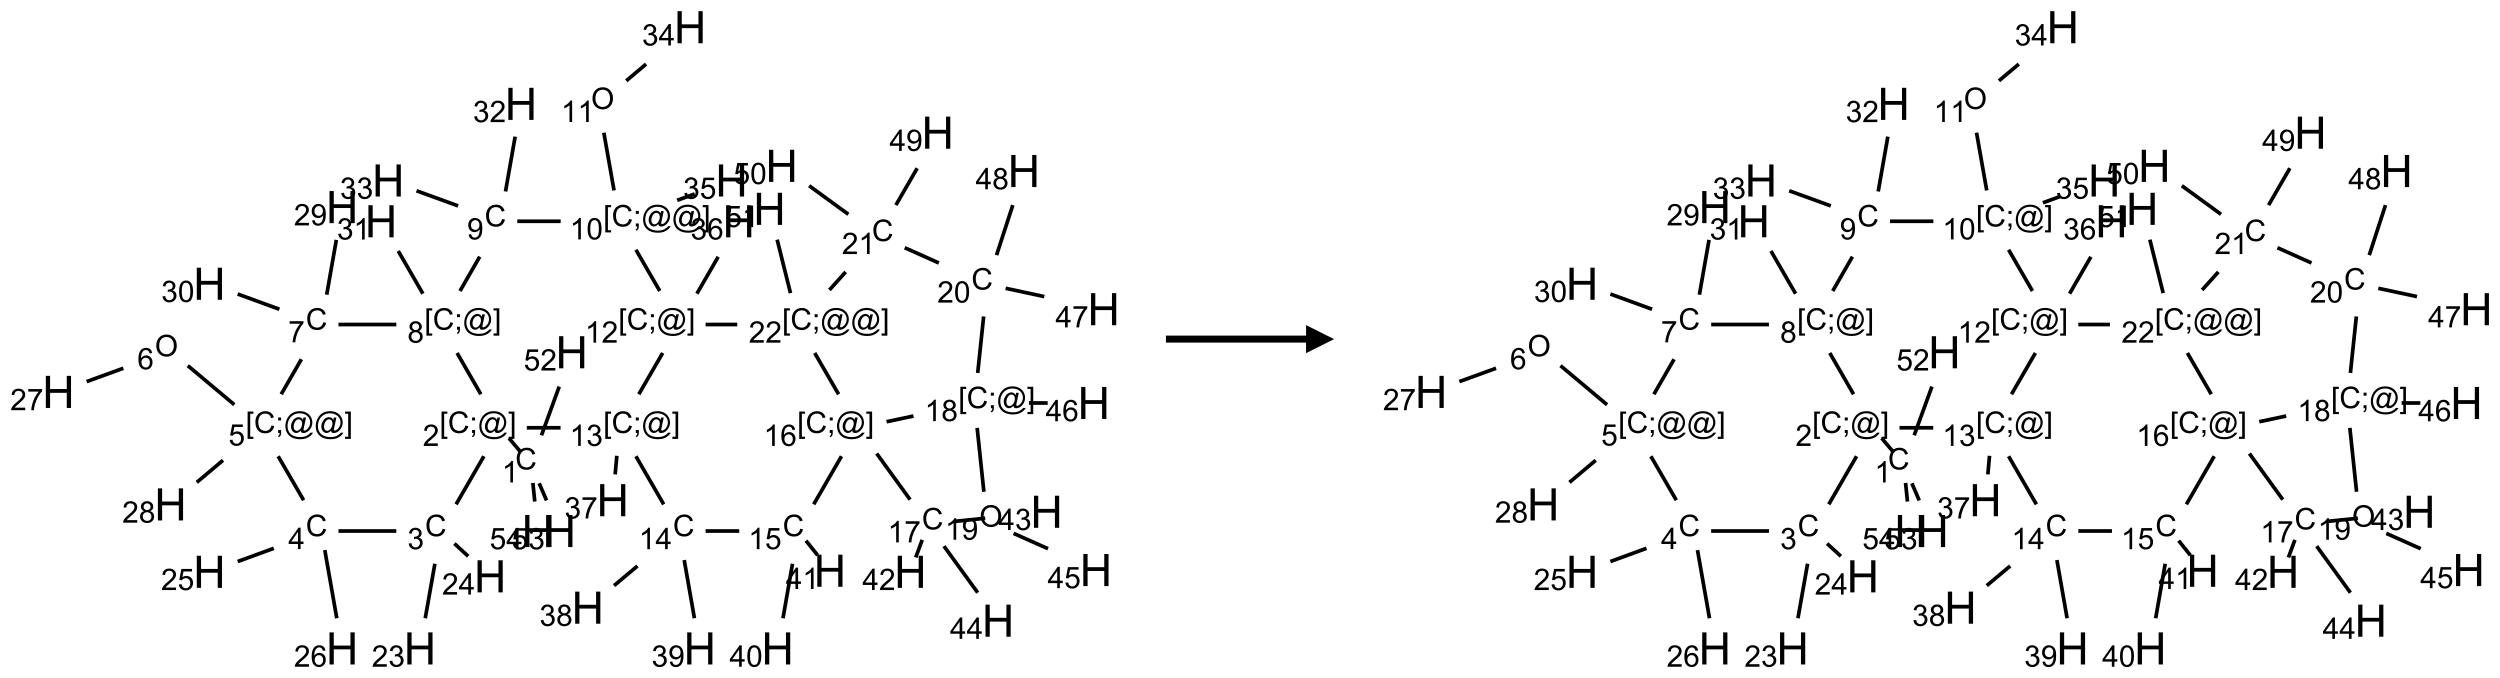 <?xml version="1.0" encoding="UTF-8"?>
<svg xmlns="http://www.w3.org/2000/svg" xmlns:xlink="http://www.w3.org/1999/xlink" width="892" height="242" viewBox="0 0 892 242">
<defs>
<g>
<g id="glyph-0-0">
<path d="M 1.332 0 L 1.332 -6.668 L 6.668 -6.668 L 6.668 0 Z M 1.5 -0.168 L 6.5 -0.168 L 6.5 -6.5 L 1.5 -6.5 Z M 1.5 -0.168 "/>
</g>
<g id="glyph-0-1">
<path d="M 6.27 -2.676 L 7.281 -2.422 C 7.07 -1.594 6.688 -0.961 6.137 -0.523 C 5.586 -0.086 4.914 0.129 4.121 0.129 C 3.297 0.129 2.629 -0.039 2.113 -0.371 C 1.598 -0.707 1.203 -1.191 0.934 -1.828 C 0.664 -2.465 0.531 -3.145 0.531 -3.875 C 0.531 -4.672 0.684 -5.363 0.988 -5.957 C 1.293 -6.547 1.723 -6.996 2.285 -7.305 C 2.844 -7.613 3.461 -7.766 4.137 -7.766 C 4.898 -7.766 5.543 -7.57 6.062 -7.184 C 6.582 -6.793 6.945 -6.246 7.152 -5.543 L 6.156 -5.309 C 5.98 -5.863 5.723 -6.266 5.387 -6.52 C 5.051 -6.773 4.625 -6.902 4.113 -6.902 C 3.527 -6.902 3.039 -6.762 2.645 -6.48 C 2.25 -6.199 1.973 -5.82 1.812 -5.348 C 1.652 -4.871 1.574 -4.383 1.574 -3.879 C 1.574 -3.23 1.668 -2.664 1.855 -2.18 C 2.047 -1.695 2.34 -1.332 2.738 -1.094 C 3.137 -0.855 3.57 -0.734 4.035 -0.734 C 4.602 -0.734 5.082 -0.898 5.473 -1.223 C 5.867 -1.551 6.133 -2.035 6.27 -2.676 Z M 6.27 -2.676 "/>
</g>
<g id="glyph-0-2">
<path d="M 3.973 0 L 3.035 0 L 3.035 -5.973 C 2.809 -5.758 2.516 -5.543 2.148 -5.328 C 1.781 -5.113 1.453 -4.953 1.16 -4.844 L 1.16 -5.75 C 1.684 -5.996 2.145 -6.297 2.535 -6.645 C 2.93 -6.996 3.207 -7.336 3.371 -7.668 L 3.973 -7.668 Z M 3.973 0 "/>
</g>
<g id="glyph-0-3">
<path d="M 0.723 2.121 L 0.723 -7.637 L 2.793 -7.637 L 2.793 -6.859 L 1.66 -6.859 L 1.66 1.344 L 2.793 1.344 L 2.793 2.121 Z M 0.723 2.121 "/>
</g>
<g id="glyph-0-4">
<path d="M 0.949 -4.465 L 0.949 -5.531 L 2.016 -5.531 L 2.016 -4.465 Z M 0.949 0 L 0.949 -1.066 L 2.016 -1.066 L 2.016 0 C 2.016 0.391 1.945 0.711 1.809 0.949 C 1.668 1.191 1.449 1.379 1.145 1.512 L 0.887 1.109 C 1.082 1.023 1.23 0.895 1.324 0.727 C 1.418 0.559 1.469 0.316 1.48 0 Z M 0.949 0 "/>
</g>
<g id="glyph-0-5">
<path d="M 6.047 -0.848 C 5.82 -0.59 5.57 -0.379 5.289 -0.223 C 5.008 -0.062 4.73 0.016 4.449 0.016 C 4.141 0.016 3.84 -0.074 3.547 -0.254 C 3.254 -0.434 3.02 -0.715 2.836 -1.09 C 2.652 -1.465 2.562 -1.875 2.562 -2.324 C 2.562 -2.875 2.703 -3.43 2.988 -3.98 C 3.27 -4.535 3.621 -4.953 4.043 -5.23 C 4.461 -5.508 4.871 -5.645 5.266 -5.645 C 5.566 -5.645 5.855 -5.566 6.129 -5.41 C 6.402 -5.25 6.641 -5.012 6.84 -4.688 L 7.016 -5.496 L 7.949 -5.496 L 7.199 -2 C 7.094 -1.516 7.043 -1.246 7.043 -1.191 C 7.043 -1.098 7.078 -1.02 7.148 -0.949 C 7.219 -0.883 7.305 -0.848 7.406 -0.848 C 7.59 -0.848 7.832 -0.953 8.129 -1.168 C 8.527 -1.445 8.84 -1.816 9.07 -2.285 C 9.301 -2.75 9.418 -3.234 9.418 -3.73 C 9.418 -4.309 9.27 -4.852 8.973 -5.355 C 8.676 -5.859 8.23 -6.262 7.645 -6.562 C 7.055 -6.863 6.406 -7.016 5.691 -7.016 C 4.879 -7.016 4.137 -6.824 3.465 -6.445 C 2.793 -6.066 2.273 -5.52 1.902 -4.809 C 1.535 -4.098 1.348 -3.34 1.348 -2.527 C 1.348 -1.676 1.535 -0.941 1.902 -0.328 C 2.273 0.285 2.809 0.742 3.508 1.035 C 4.207 1.328 4.984 1.473 5.832 1.473 C 6.742 1.473 7.504 1.32 8.121 1.016 C 8.734 0.711 9.195 0.34 9.5 -0.098 L 10.441 -0.098 C 10.266 0.266 9.961 0.637 9.531 1.016 C 9.102 1.395 8.59 1.695 7.996 1.914 C 7.402 2.133 6.688 2.246 5.848 2.246 C 5.078 2.246 4.367 2.145 3.715 1.949 C 3.066 1.75 2.512 1.453 2.051 1.055 C 1.594 0.656 1.25 0.199 1.016 -0.316 C 0.723 -0.973 0.578 -1.684 0.578 -2.441 C 0.578 -3.289 0.75 -4.098 1.098 -4.863 C 1.523 -5.805 2.125 -6.527 2.902 -7.027 C 3.684 -7.527 4.629 -7.777 5.738 -7.777 C 6.602 -7.777 7.375 -7.602 8.059 -7.246 C 8.746 -6.895 9.285 -6.371 9.684 -5.672 C 10.02 -5.07 10.188 -4.418 10.188 -3.715 C 10.188 -2.707 9.832 -1.812 9.125 -1.031 C 8.492 -0.328 7.801 0.02 7.051 0.02 C 6.812 0.02 6.617 -0.016 6.473 -0.09 C 6.324 -0.16 6.215 -0.266 6.145 -0.402 C 6.102 -0.488 6.066 -0.637 6.047 -0.848 Z M 3.527 -2.262 C 3.527 -1.785 3.641 -1.414 3.863 -1.152 C 4.09 -0.887 4.348 -0.754 4.641 -0.754 C 4.836 -0.754 5.039 -0.812 5.254 -0.93 C 5.469 -1.047 5.676 -1.219 5.871 -1.449 C 6.066 -1.676 6.23 -1.969 6.355 -2.32 C 6.48 -2.672 6.543 -3.027 6.543 -3.379 C 6.543 -3.852 6.426 -4.219 6.191 -4.48 C 5.957 -4.738 5.672 -4.871 5.332 -4.871 C 5.109 -4.871 4.902 -4.812 4.707 -4.699 C 4.512 -4.586 4.32 -4.406 4.137 -4.156 C 3.953 -3.906 3.805 -3.602 3.691 -3.246 C 3.582 -2.887 3.527 -2.559 3.527 -2.262 Z M 3.527 -2.262 "/>
</g>
<g id="glyph-0-6">
<path d="M 2.27 2.121 L 0.203 2.121 L 0.203 1.344 L 1.332 1.344 L 1.332 -6.859 L 0.203 -6.859 L 0.203 -7.637 L 2.27 -7.637 Z M 2.27 2.121 "/>
</g>
<g id="glyph-0-7">
<path d="M 5.371 -0.902 L 5.371 0 L 0.324 0 C 0.316 -0.227 0.352 -0.441 0.434 -0.652 C 0.562 -0.996 0.766 -1.332 1.051 -1.668 C 1.332 -2 1.742 -2.387 2.277 -2.824 C 3.105 -3.504 3.668 -4.043 3.957 -4.441 C 4.25 -4.84 4.395 -5.215 4.395 -5.566 C 4.395 -5.938 4.262 -6.254 3.996 -6.508 C 3.73 -6.762 3.387 -6.891 2.957 -6.891 C 2.508 -6.891 2.145 -6.754 1.875 -6.484 C 1.605 -6.215 1.469 -5.84 1.465 -5.359 L 0.5 -5.457 C 0.566 -6.176 0.812 -6.727 1.246 -7.102 C 1.676 -7.477 2.254 -7.668 2.98 -7.668 C 3.711 -7.668 4.293 -7.465 4.719 -7.059 C 5.145 -6.652 5.359 -6.148 5.359 -5.547 C 5.359 -5.242 5.297 -4.941 5.172 -4.645 C 5.047 -4.352 4.84 -4.039 4.551 -3.715 C 4.262 -3.387 3.777 -2.938 3.105 -2.371 C 2.543 -1.898 2.18 -1.578 2.02 -1.41 C 1.859 -1.242 1.73 -1.07 1.625 -0.902 Z M 5.371 -0.902 "/>
</g>
<g id="glyph-0-8">
<path d="M 0.449 -2.016 L 1.387 -2.141 C 1.492 -1.609 1.676 -1.227 1.934 -0.992 C 2.191 -0.758 2.508 -0.641 2.879 -0.641 C 3.32 -0.641 3.695 -0.793 3.996 -1.098 C 4.301 -1.402 4.453 -1.781 4.453 -2.234 C 4.453 -2.664 4.312 -3.02 4.031 -3.301 C 3.75 -3.578 3.391 -3.719 2.957 -3.719 C 2.781 -3.719 2.562 -3.684 2.297 -3.613 L 2.402 -4.438 C 2.465 -4.43 2.516 -4.426 2.551 -4.426 C 2.949 -4.426 3.312 -4.531 3.629 -4.738 C 3.949 -4.949 4.109 -5.27 4.109 -5.703 C 4.109 -6.047 3.992 -6.332 3.762 -6.559 C 3.527 -6.785 3.227 -6.895 2.859 -6.895 C 2.496 -6.895 2.191 -6.781 1.949 -6.551 C 1.707 -6.324 1.547 -5.98 1.48 -5.52 L 0.543 -5.688 C 0.656 -6.316 0.918 -6.805 1.324 -7.148 C 1.73 -7.492 2.234 -7.668 2.84 -7.668 C 3.254 -7.668 3.641 -7.578 3.988 -7.398 C 4.34 -7.219 4.609 -6.977 4.793 -6.668 C 4.98 -6.359 5.074 -6.031 5.074 -5.684 C 5.074 -5.352 4.984 -5.051 4.809 -4.781 C 4.629 -4.512 4.367 -4.297 4.02 -4.137 C 4.473 -4.031 4.824 -3.816 5.074 -3.488 C 5.324 -3.16 5.449 -2.75 5.449 -2.254 C 5.449 -1.59 5.203 -1.023 4.719 -0.559 C 4.234 -0.098 3.617 0.137 2.875 0.137 C 2.203 0.137 1.648 -0.062 1.207 -0.465 C 0.762 -0.863 0.512 -1.379 0.449 -2.016 Z M 0.449 -2.016 "/>
</g>
<g id="glyph-0-9">
<path d="M 3.449 0 L 3.449 -1.828 L 0.137 -1.828 L 0.137 -2.688 L 3.621 -7.637 L 4.387 -7.637 L 4.387 -2.688 L 5.418 -2.688 L 5.418 -1.828 L 4.387 -1.828 L 4.387 0 Z M 3.449 -2.688 L 3.449 -6.129 L 1.059 -2.688 Z M 3.449 -2.688 "/>
</g>
<g id="glyph-0-10">
<path d="M 0.441 -2 L 1.426 -2.082 C 1.5 -1.605 1.668 -1.242 1.934 -1.004 C 2.199 -0.762 2.52 -0.641 2.895 -0.641 C 3.348 -0.641 3.73 -0.812 4.043 -1.152 C 4.355 -1.492 4.512 -1.941 4.512 -2.504 C 4.512 -3.039 4.359 -3.461 4.059 -3.77 C 3.758 -4.078 3.367 -4.234 2.879 -4.234 C 2.578 -4.234 2.305 -4.164 2.062 -4.027 C 1.82 -3.891 1.629 -3.715 1.488 -3.496 L 0.609 -3.609 L 1.348 -7.531 L 5.145 -7.531 L 5.145 -6.637 L 2.098 -6.637 L 1.688 -4.582 C 2.145 -4.902 2.625 -5.062 3.129 -5.062 C 3.797 -5.062 4.359 -4.832 4.816 -4.371 C 5.277 -3.91 5.504 -3.312 5.504 -2.59 C 5.504 -1.898 5.305 -1.301 4.902 -0.797 C 4.41 -0.18 3.742 0.129 2.895 0.129 C 2.199 0.129 1.633 -0.062 1.195 -0.453 C 0.758 -0.844 0.504 -1.359 0.441 -2 Z M 0.441 -2 "/>
</g>
<g id="glyph-0-11">
<path d="M 5.309 -5.766 L 4.375 -5.691 C 4.293 -6.059 4.172 -6.328 4.02 -6.496 C 3.766 -6.762 3.453 -6.895 3.082 -6.895 C 2.785 -6.895 2.523 -6.812 2.297 -6.645 C 2 -6.43 1.77 -6.117 1.598 -5.703 C 1.43 -5.289 1.34 -4.703 1.332 -3.938 C 1.559 -4.281 1.836 -4.535 2.16 -4.703 C 2.488 -4.871 2.828 -4.953 3.188 -4.953 C 3.812 -4.953 4.344 -4.723 4.785 -4.262 C 5.223 -3.801 5.441 -3.207 5.441 -2.48 C 5.441 -2 5.34 -1.555 5.133 -1.145 C 4.926 -0.73 4.641 -0.418 4.281 -0.199 C 3.922 0.02 3.512 0.129 3.051 0.129 C 2.27 0.129 1.633 -0.156 1.141 -0.73 C 0.648 -1.305 0.402 -2.254 0.402 -3.574 C 0.402 -5.051 0.672 -6.121 1.219 -6.793 C 1.695 -7.375 2.336 -7.668 3.141 -7.668 C 3.742 -7.668 4.234 -7.5 4.617 -7.16 C 5 -6.824 5.23 -6.359 5.309 -5.766 Z M 1.48 -2.473 C 1.48 -2.152 1.547 -1.844 1.684 -1.547 C 1.82 -1.25 2.016 -1.027 2.262 -0.871 C 2.508 -0.719 2.766 -0.641 3.035 -0.641 C 3.434 -0.641 3.773 -0.801 4.059 -1.121 C 4.344 -1.441 4.484 -1.875 4.484 -2.422 C 4.484 -2.949 4.344 -3.367 4.062 -3.668 C 3.781 -3.973 3.426 -4.125 3 -4.125 C 2.578 -4.125 2.219 -3.973 1.922 -3.668 C 1.625 -3.363 1.48 -2.969 1.48 -2.473 Z M 1.48 -2.473 "/>
</g>
<g id="glyph-0-12">
<path d="M 0.516 -3.719 C 0.516 -4.984 0.855 -5.977 1.535 -6.695 C 2.215 -7.414 3.094 -7.77 4.172 -7.77 C 4.875 -7.77 5.512 -7.602 6.078 -7.266 C 6.645 -6.93 7.074 -6.461 7.371 -5.855 C 7.668 -5.254 7.816 -4.57 7.816 -3.809 C 7.816 -3.035 7.66 -2.34 7.348 -1.73 C 7.035 -1.117 6.594 -0.656 6.02 -0.34 C 5.449 -0.027 4.828 0.129 4.168 0.129 C 3.449 0.129 2.805 -0.043 2.238 -0.391 C 1.672 -0.738 1.246 -1.211 0.953 -1.812 C 0.66 -2.414 0.516 -3.047 0.516 -3.719 Z M 1.559 -3.703 C 1.559 -2.781 1.805 -2.059 2.301 -1.527 C 2.793 -1 3.414 -0.734 4.16 -0.734 C 4.922 -0.734 5.547 -1 6.039 -1.535 C 6.531 -2.07 6.777 -2.828 6.777 -3.812 C 6.777 -4.434 6.672 -4.977 6.461 -5.441 C 6.25 -5.902 5.945 -6.262 5.539 -6.52 C 5.133 -6.773 4.68 -6.902 4.176 -6.902 C 3.461 -6.902 2.848 -6.656 2.332 -6.164 C 1.816 -5.672 1.559 -4.852 1.559 -3.703 Z M 1.559 -3.703 "/>
</g>
<g id="glyph-0-13">
<path d="M 0.504 -6.637 L 0.504 -7.535 L 5.449 -7.535 L 5.449 -6.809 C 4.961 -6.289 4.48 -5.602 4.004 -4.746 C 3.527 -3.887 3.156 -3.004 2.895 -2.098 C 2.707 -1.461 2.59 -0.762 2.535 0 L 1.574 0 C 1.582 -0.602 1.703 -1.328 1.926 -2.176 C 2.152 -3.027 2.477 -3.848 2.898 -4.637 C 3.32 -5.426 3.77 -6.094 4.246 -6.637 Z M 0.504 -6.637 "/>
</g>
<g id="glyph-0-14">
<path d="M 1.887 -4.141 C 1.496 -4.281 1.207 -4.484 1.02 -4.75 C 0.832 -5.016 0.738 -5.328 0.738 -5.699 C 0.738 -6.254 0.938 -6.719 1.34 -7.098 C 1.738 -7.477 2.27 -7.668 2.934 -7.668 C 3.598 -7.668 4.137 -7.473 4.543 -7.086 C 4.949 -6.699 5.152 -6.227 5.152 -5.672 C 5.152 -5.316 5.059 -5.008 4.871 -4.746 C 4.688 -4.484 4.406 -4.281 4.027 -4.141 C 4.496 -3.988 4.852 -3.742 5.098 -3.402 C 5.34 -3.062 5.465 -2.656 5.465 -2.184 C 5.465 -1.531 5.234 -0.98 4.77 -0.535 C 4.309 -0.09 3.703 0.129 2.949 0.129 C 2.195 0.129 1.586 -0.094 1.125 -0.539 C 0.664 -0.984 0.434 -1.543 0.434 -2.207 C 0.434 -2.703 0.559 -3.121 0.809 -3.457 C 1.062 -3.793 1.422 -4.02 1.887 -4.141 Z M 1.699 -5.73 C 1.699 -5.367 1.812 -5.074 2.047 -4.844 C 2.281 -4.613 2.582 -4.5 2.953 -4.5 C 3.312 -4.5 3.609 -4.613 3.84 -4.84 C 4.07 -5.066 4.188 -5.348 4.188 -5.676 C 4.188 -6.02 4.07 -6.309 3.832 -6.543 C 3.594 -6.777 3.297 -6.895 2.941 -6.895 C 2.586 -6.895 2.289 -6.781 2.051 -6.551 C 1.816 -6.324 1.699 -6.047 1.699 -5.73 Z M 1.395 -2.203 C 1.395 -1.938 1.461 -1.676 1.586 -1.426 C 1.711 -1.176 1.902 -0.984 2.152 -0.848 C 2.402 -0.711 2.672 -0.641 2.957 -0.641 C 3.406 -0.641 3.777 -0.785 4.066 -1.074 C 4.359 -1.363 4.504 -1.727 4.504 -2.172 C 4.504 -2.625 4.355 -2.996 4.055 -3.293 C 3.754 -3.586 3.379 -3.734 2.926 -3.734 C 2.484 -3.734 2.121 -3.59 1.832 -3.297 C 1.543 -3.004 1.395 -2.641 1.395 -2.203 Z M 1.395 -2.203 "/>
</g>
<g id="glyph-0-15">
<path d="M 0.582 -1.766 L 1.484 -1.848 C 1.562 -1.426 1.707 -1.117 1.922 -0.926 C 2.137 -0.734 2.414 -0.641 2.75 -0.641 C 3.039 -0.641 3.289 -0.707 3.508 -0.84 C 3.727 -0.973 3.902 -1.148 4.043 -1.367 C 4.18 -1.586 4.297 -1.887 4.391 -2.262 C 4.484 -2.637 4.531 -3.016 4.531 -3.406 C 4.531 -3.449 4.531 -3.512 4.527 -3.594 C 4.34 -3.297 4.082 -3.055 3.758 -2.867 C 3.434 -2.68 3.082 -2.59 2.703 -2.59 C 2.07 -2.59 1.535 -2.816 1.098 -3.277 C 0.66 -3.734 0.441 -4.34 0.441 -5.09 C 0.441 -5.863 0.672 -6.484 1.129 -6.957 C 1.586 -7.43 2.156 -7.668 2.844 -7.668 C 3.34 -7.668 3.793 -7.531 4.207 -7.266 C 4.617 -7 4.93 -6.617 5.145 -6.121 C 5.355 -5.629 5.465 -4.91 5.465 -3.973 C 5.465 -2.996 5.359 -2.223 5.145 -1.645 C 4.934 -1.066 4.617 -0.625 4.199 -0.324 C 3.781 -0.02 3.293 0.129 2.73 0.129 C 2.133 0.129 1.645 -0.035 1.266 -0.367 C 0.887 -0.699 0.66 -1.164 0.582 -1.766 Z M 4.422 -5.137 C 4.422 -5.676 4.277 -6.102 3.992 -6.418 C 3.707 -6.734 3.359 -6.891 2.957 -6.891 C 2.543 -6.891 2.18 -6.719 1.871 -6.379 C 1.562 -6.039 1.406 -5.598 1.406 -5.059 C 1.406 -4.57 1.555 -4.176 1.848 -3.871 C 2.141 -3.566 2.5 -3.418 2.934 -3.418 C 3.367 -3.418 3.723 -3.57 4.004 -3.871 C 4.281 -4.176 4.422 -4.598 4.422 -5.137 Z M 4.422 -5.137 "/>
</g>
<g id="glyph-0-16">
<path d="M 0.441 -3.766 C 0.441 -4.668 0.535 -5.395 0.723 -5.945 C 0.906 -6.496 1.184 -6.922 1.551 -7.219 C 1.918 -7.516 2.375 -7.668 2.934 -7.668 C 3.344 -7.668 3.703 -7.586 4.012 -7.418 C 4.32 -7.254 4.574 -7.016 4.777 -6.707 C 4.977 -6.395 5.137 -6.016 5.25 -5.57 C 5.363 -5.125 5.422 -4.523 5.422 -3.766 C 5.422 -2.871 5.328 -2.148 5.145 -1.598 C 4.961 -1.047 4.688 -0.621 4.32 -0.32 C 3.953 -0.02 3.492 0.129 2.934 0.129 C 2.195 0.129 1.617 -0.133 1.199 -0.66 C 0.695 -1.297 0.441 -2.332 0.441 -3.766 Z M 1.406 -3.766 C 1.406 -2.512 1.555 -1.68 1.848 -1.262 C 2.141 -0.848 2.5 -0.641 2.934 -0.641 C 3.363 -0.641 3.727 -0.848 4.02 -1.266 C 4.312 -1.684 4.457 -2.516 4.457 -3.766 C 4.457 -5.023 4.312 -5.859 4.02 -6.27 C 3.727 -6.684 3.359 -6.891 2.922 -6.891 C 2.492 -6.891 2.148 -6.707 1.891 -6.344 C 1.566 -5.879 1.406 -5.02 1.406 -3.766 Z M 1.406 -3.766 "/>
</g>
<g id="glyph-1-0">
<path d="M 2 0 L 2 -10 L 10 -10 L 10 0 Z M 2.25 -0.25 L 9.75 -0.25 L 9.75 -9.75 L 2.25 -9.75 Z M 2.25 -0.25 "/>
</g>
<g id="glyph-1-1">
<path d="M 1.281 0 L 1.281 -11.453 L 2.797 -11.453 L 2.797 -6.75 L 8.75 -6.75 L 8.75 -11.453 L 10.266 -11.453 L 10.266 0 L 8.75 0 L 8.75 -5.398 L 2.797 -5.398 L 2.797 0 Z M 1.281 0 "/>
</g>
</g>
</defs>
<path fill="none" stroke-width="0.033" stroke-linecap="butt" stroke-linejoin="miter" stroke="rgb(0%, 0%, 0%)" stroke-opacity="1" stroke-miterlimit="10" d="M 4.127 3.794 L 4.019 3.666 " transform="matrix(40, 0, 0, 40, 20.848, 9.709)"/>
<path fill="none" stroke-width="0.033" stroke-linecap="butt" stroke-linejoin="miter" stroke="rgb(0%, 0%, 0%)" stroke-opacity="1" stroke-miterlimit="10" d="M 3.795 3.827 L 3.547 4.256 " transform="matrix(40, 0, 0, 40, 20.848, 9.709)"/>
<path fill="none" stroke-width="0.033" stroke-linecap="butt" stroke-linejoin="miter" stroke="rgb(0%, 0%, 0%)" stroke-opacity="1" stroke-miterlimit="10" d="M 3.358 4.786 L 3.272 5.272 " transform="matrix(40, 0, 0, 40, 20.848, 9.709)"/>
<path fill="none" stroke-width="0.033" stroke-linecap="butt" stroke-linejoin="miter" stroke="rgb(0%, 0%, 0%)" stroke-opacity="1" stroke-miterlimit="10" d="M 3.532 4.606 L 3.655 4.719 " transform="matrix(40, 0, 0, 40, 20.848, 9.709)"/>
<path fill="none" stroke-width="0.033" stroke-linecap="butt" stroke-linejoin="miter" stroke="rgb(0%, 0%, 0%)" stroke-opacity="1" stroke-miterlimit="10" d="M 3.014 4.494 L 2.498 4.494 " transform="matrix(40, 0, 0, 40, 20.848, 9.709)"/>
<path fill="none" stroke-width="0.033" stroke-linecap="butt" stroke-linejoin="miter" stroke="rgb(0%, 0%, 0%)" stroke-opacity="1" stroke-miterlimit="10" d="M 1.921 4.648 L 1.599 4.766 " transform="matrix(40, 0, 0, 40, 20.848, 9.709)"/>
<path fill="none" stroke-width="0.033" stroke-linecap="butt" stroke-linejoin="miter" stroke="rgb(0%, 0%, 0%)" stroke-opacity="1" stroke-miterlimit="10" d="M 2.376 4.664 L 2.483 5.272 " transform="matrix(40, 0, 0, 40, 20.848, 9.709)"/>
<path fill="none" stroke-width="0.033" stroke-linecap="butt" stroke-linejoin="miter" stroke="rgb(0%, 0%, 0%)" stroke-opacity="1" stroke-miterlimit="10" d="M 2.187 4.219 L 1.96 3.827 " transform="matrix(40, 0, 0, 40, 20.848, 9.709)"/>
<path fill="none" stroke-width="0.033" stroke-linecap="butt" stroke-linejoin="miter" stroke="rgb(0%, 0%, 0%)" stroke-opacity="1" stroke-miterlimit="10" d="M 1.569 3.367 L 1.154 3.019 " transform="matrix(40, 0, 0, 40, 20.848, 9.709)"/>
<path fill="none" stroke-width="0.033" stroke-linecap="butt" stroke-linejoin="miter" stroke="rgb(0%, 0%, 0%)" stroke-opacity="1" stroke-miterlimit="10" d="M 0.579 3.042 L 0.252 3.161 " transform="matrix(40, 0, 0, 40, 20.848, 9.709)"/>
<path fill="none" stroke-width="0.033" stroke-linecap="butt" stroke-linejoin="miter" stroke="rgb(0%, 0%, 0%)" stroke-opacity="1" stroke-miterlimit="10" d="M 1.468 3.863 L 1.234 4.06 " transform="matrix(40, 0, 0, 40, 20.848, 9.709)"/>
<path fill="none" stroke-width="0.033" stroke-linecap="butt" stroke-linejoin="miter" stroke="rgb(0%, 0%, 0%)" stroke-opacity="1" stroke-miterlimit="10" d="M 1.987 3.274 L 2.167 2.962 " transform="matrix(40, 0, 0, 40, 20.848, 9.709)"/>
<path fill="none" stroke-width="0.033" stroke-linecap="butt" stroke-linejoin="miter" stroke="rgb(0%, 0%, 0%)" stroke-opacity="1" stroke-miterlimit="10" d="M 2.393 2.386 L 2.479 1.897 " transform="matrix(40, 0, 0, 40, 20.848, 9.709)"/>
<path fill="none" stroke-width="0.033" stroke-linecap="butt" stroke-linejoin="miter" stroke="rgb(0%, 0%, 0%)" stroke-opacity="1" stroke-miterlimit="10" d="M 1.971 2.516 L 1.599 2.38 " transform="matrix(40, 0, 0, 40, 20.848, 9.709)"/>
<path fill="none" stroke-width="0.033" stroke-linecap="butt" stroke-linejoin="miter" stroke="rgb(0%, 0%, 0%)" stroke-opacity="1" stroke-miterlimit="10" d="M 2.498 2.652 L 3.014 2.652 " transform="matrix(40, 0, 0, 40, 20.848, 9.709)"/>
<path fill="none" stroke-width="0.033" stroke-linecap="butt" stroke-linejoin="miter" stroke="rgb(0%, 0%, 0%)" stroke-opacity="1" stroke-miterlimit="10" d="M 3.556 2.906 L 3.768 3.274 " transform="matrix(40, 0, 0, 40, 20.848, 9.709)"/>
<path fill="none" stroke-width="0.033" stroke-linecap="butt" stroke-linejoin="miter" stroke="rgb(0%, 0%, 0%)" stroke-opacity="1" stroke-miterlimit="10" d="M 3.251 2.377 L 3.031 1.996 " transform="matrix(40, 0, 0, 40, 20.848, 9.709)"/>
<path fill="none" stroke-width="0.033" stroke-linecap="butt" stroke-linejoin="miter" stroke="rgb(0%, 0%, 0%)" stroke-opacity="1" stroke-miterlimit="10" d="M 3.582 2.353 L 3.758 2.047 " transform="matrix(40, 0, 0, 40, 20.848, 9.709)"/>
<path fill="none" stroke-width="0.033" stroke-linecap="butt" stroke-linejoin="miter" stroke="rgb(0%, 0%, 0%)" stroke-opacity="1" stroke-miterlimit="10" d="M 3.988 1.465 L 4.074 0.976 " transform="matrix(40, 0, 0, 40, 20.848, 9.709)"/>
<path fill="none" stroke-width="0.033" stroke-linecap="butt" stroke-linejoin="miter" stroke="rgb(0%, 0%, 0%)" stroke-opacity="1" stroke-miterlimit="10" d="M 3.565 1.594 L 3.194 1.459 " transform="matrix(40, 0, 0, 40, 20.848, 9.709)"/>
<path fill="none" stroke-width="0.033" stroke-linecap="butt" stroke-linejoin="miter" stroke="rgb(0%, 0%, 0%)" stroke-opacity="1" stroke-miterlimit="10" d="M 4.093 1.731 L 4.48 1.731 " transform="matrix(40, 0, 0, 40, 20.848, 9.709)"/>
<path fill="none" stroke-width="0.033" stroke-linecap="butt" stroke-linejoin="miter" stroke="rgb(0%, 0%, 0%)" stroke-opacity="1" stroke-miterlimit="10" d="M 4.956 1.456 L 4.865 0.941 " transform="matrix(40, 0, 0, 40, 20.848, 9.709)"/>
<path fill="none" stroke-width="0.033" stroke-linecap="butt" stroke-linejoin="miter" stroke="rgb(0%, 0%, 0%)" stroke-opacity="1" stroke-miterlimit="10" d="M 5.065 0.478 L 5.242 0.329 " transform="matrix(40, 0, 0, 40, 20.848, 9.709)"/>
<path fill="none" stroke-width="0.033" stroke-linecap="butt" stroke-linejoin="miter" stroke="rgb(0%, 0%, 0%)" stroke-opacity="1" stroke-miterlimit="10" d="M 5.519 1.544 L 5.676 1.487 " transform="matrix(40, 0, 0, 40, 20.848, 9.709)"/>
<path fill="none" stroke-width="0.033" stroke-linecap="butt" stroke-linejoin="miter" stroke="rgb(0%, 0%, 0%)" stroke-opacity="1" stroke-miterlimit="10" d="M 5.151 1.985 L 5.364 2.353 " transform="matrix(40, 0, 0, 40, 20.848, 9.709)"/>
<path fill="none" stroke-width="0.033" stroke-linecap="butt" stroke-linejoin="miter" stroke="rgb(0%, 0%, 0%)" stroke-opacity="1" stroke-miterlimit="10" d="M 5.695 2.377 L 5.885 2.048 " transform="matrix(40, 0, 0, 40, 20.848, 9.709)"/>
<path fill="none" stroke-width="0.033" stroke-linecap="butt" stroke-linejoin="miter" stroke="rgb(0%, 0%, 0%)" stroke-opacity="1" stroke-miterlimit="10" d="M 5.39 2.906 L 5.177 3.274 " transform="matrix(40, 0, 0, 40, 20.848, 9.709)"/>
<path fill="none" stroke-width="0.033" stroke-linecap="butt" stroke-linejoin="miter" stroke="rgb(0%, 0%, 0%)" stroke-opacity="1" stroke-miterlimit="10" d="M 4.479 3.573 L 4.178 3.573 " transform="matrix(40, 0, 0, 40, 20.848, 9.709)"/>
<path fill="none" stroke-width="0.033" stroke-linecap="butt" stroke-linejoin="miter" stroke="rgb(0%, 0%, 0%)" stroke-opacity="1" stroke-miterlimit="10" d="M 4.981 3.823 L 4.966 3.989 " transform="matrix(40, 0, 0, 40, 20.848, 9.709)"/>
<path fill="none" stroke-width="0.033" stroke-linecap="butt" stroke-linejoin="miter" stroke="rgb(0%, 0%, 0%)" stroke-opacity="1" stroke-miterlimit="10" d="M 5.151 3.827 L 5.399 4.256 " transform="matrix(40, 0, 0, 40, 20.848, 9.709)"/>
<path fill="none" stroke-width="0.033" stroke-linecap="butt" stroke-linejoin="miter" stroke="rgb(0%, 0%, 0%)" stroke-opacity="1" stroke-miterlimit="10" d="M 5.165 4.806 L 4.956 4.981 " transform="matrix(40, 0, 0, 40, 20.848, 9.709)"/>
<path fill="none" stroke-width="0.033" stroke-linecap="butt" stroke-linejoin="miter" stroke="rgb(0%, 0%, 0%)" stroke-opacity="1" stroke-miterlimit="10" d="M 5.582 4.753 L 5.673 5.272 " transform="matrix(40, 0, 0, 40, 20.848, 9.709)"/>
<path fill="none" stroke-width="0.033" stroke-linecap="butt" stroke-linejoin="miter" stroke="rgb(0%, 0%, 0%)" stroke-opacity="1" stroke-miterlimit="10" d="M 5.773 4.494 L 6.073 4.494 " transform="matrix(40, 0, 0, 40, 20.848, 9.709)"/>
<path fill="none" stroke-width="0.033" stroke-linecap="butt" stroke-linejoin="miter" stroke="rgb(0%, 0%, 0%)" stroke-opacity="1" stroke-miterlimit="10" d="M 6.548 4.786 L 6.463 5.272 " transform="matrix(40, 0, 0, 40, 20.848, 9.709)"/>
<path fill="none" stroke-width="0.033" stroke-linecap="butt" stroke-linejoin="miter" stroke="rgb(0%, 0%, 0%)" stroke-opacity="1" stroke-miterlimit="10" d="M 6.668 4.58 L 6.772 4.71 " transform="matrix(40, 0, 0, 40, 20.848, 9.709)"/>
<path fill="none" stroke-width="0.033" stroke-linecap="butt" stroke-linejoin="miter" stroke="rgb(0%, 0%, 0%)" stroke-opacity="1" stroke-miterlimit="10" d="M 6.737 4.256 L 6.985 3.827 " transform="matrix(40, 0, 0, 40, 20.848, 9.709)"/>
<path fill="none" stroke-width="0.033" stroke-linecap="butt" stroke-linejoin="miter" stroke="rgb(0%, 0%, 0%)" stroke-opacity="1" stroke-miterlimit="10" d="M 7.299 3.803 L 7.597 4.214 " transform="matrix(40, 0, 0, 40, 20.848, 9.709)"/>
<path fill="none" stroke-width="0.033" stroke-linecap="butt" stroke-linejoin="miter" stroke="rgb(0%, 0%, 0%)" stroke-opacity="1" stroke-miterlimit="10" d="M 7.705 4.573 L 7.647 4.73 " transform="matrix(40, 0, 0, 40, 20.848, 9.709)"/>
<path fill="none" stroke-width="0.033" stroke-linecap="butt" stroke-linejoin="miter" stroke="rgb(0%, 0%, 0%)" stroke-opacity="1" stroke-miterlimit="10" d="M 8.003 4.407 L 8.267 4.38 " transform="matrix(40, 0, 0, 40, 20.848, 9.709)"/>
<path fill="none" stroke-width="0.033" stroke-linecap="butt" stroke-linejoin="miter" stroke="rgb(0%, 0%, 0%)" stroke-opacity="1" stroke-miterlimit="10" d="M 7.899 4.629 L 8.2 5.044 " transform="matrix(40, 0, 0, 40, 20.848, 9.709)"/>
<path fill="none" stroke-width="0.033" stroke-linecap="butt" stroke-linejoin="miter" stroke="rgb(0%, 0%, 0%)" stroke-opacity="1" stroke-miterlimit="10" d="M 7.387 3.519 L 7.627 3.468 " transform="matrix(40, 0, 0, 40, 20.848, 9.709)"/>
<path fill="none" stroke-width="0.033" stroke-linecap="butt" stroke-linejoin="miter" stroke="rgb(0%, 0%, 0%)" stroke-opacity="1" stroke-miterlimit="10" d="M 8.195 3.574 L 8.255 4.144 " transform="matrix(40, 0, 0, 40, 20.848, 9.709)"/>
<path fill="none" stroke-width="0.033" stroke-linecap="butt" stroke-linejoin="miter" stroke="rgb(0%, 0%, 0%)" stroke-opacity="1" stroke-miterlimit="10" d="M 8.52 4.515 L 8.827 4.652 " transform="matrix(40, 0, 0, 40, 20.848, 9.709)"/>
<path fill="none" stroke-width="0.033" stroke-linecap="butt" stroke-linejoin="miter" stroke="rgb(0%, 0%, 0%)" stroke-opacity="1" stroke-miterlimit="10" d="M 8.657 3.352 L 8.824 3.352 " transform="matrix(40, 0, 0, 40, 20.848, 9.709)"/>
<path fill="none" stroke-width="0.033" stroke-linecap="butt" stroke-linejoin="miter" stroke="rgb(0%, 0%, 0%)" stroke-opacity="1" stroke-miterlimit="10" d="M 8.2 3.084 L 8.253 2.58 " transform="matrix(40, 0, 0, 40, 20.848, 9.709)"/>
<path fill="none" stroke-width="0.033" stroke-linecap="butt" stroke-linejoin="miter" stroke="rgb(0%, 0%, 0%)" stroke-opacity="1" stroke-miterlimit="10" d="M 8.449 2.329 L 8.794 2.403 " transform="matrix(40, 0, 0, 40, 20.848, 9.709)"/>
<path fill="none" stroke-width="0.033" stroke-linecap="butt" stroke-linejoin="miter" stroke="rgb(0%, 0%, 0%)" stroke-opacity="1" stroke-miterlimit="10" d="M 8.368 2.033 L 8.513 1.587 " transform="matrix(40, 0, 0, 40, 20.848, 9.709)"/>
<path fill="none" stroke-width="0.033" stroke-linecap="butt" stroke-linejoin="miter" stroke="rgb(0%, 0%, 0%)" stroke-opacity="1" stroke-miterlimit="10" d="M 7.853 2.103 L 7.549 1.967 " transform="matrix(40, 0, 0, 40, 20.848, 9.709)"/>
<path fill="none" stroke-width="0.033" stroke-linecap="butt" stroke-linejoin="miter" stroke="rgb(0%, 0%, 0%)" stroke-opacity="1" stroke-miterlimit="10" d="M 7.47 1.587 L 7.66 1.258 " transform="matrix(40, 0, 0, 40, 20.848, 9.709)"/>
<path fill="none" stroke-width="0.033" stroke-linecap="butt" stroke-linejoin="miter" stroke="rgb(0%, 0%, 0%)" stroke-opacity="1" stroke-miterlimit="10" d="M 7.046 1.669 L 6.696 1.414 " transform="matrix(40, 0, 0, 40, 20.848, 9.709)"/>
<path fill="none" stroke-width="0.033" stroke-linecap="butt" stroke-linejoin="miter" stroke="rgb(0%, 0%, 0%)" stroke-opacity="1" stroke-miterlimit="10" d="M 7.022 2.183 L 6.877 2.344 " transform="matrix(40, 0, 0, 40, 20.848, 9.709)"/>
<path fill="none" stroke-width="0.033" stroke-linecap="butt" stroke-linejoin="miter" stroke="rgb(0%, 0%, 0%)" stroke-opacity="1" stroke-miterlimit="10" d="M 6.055 2.652 L 5.773 2.652 " transform="matrix(40, 0, 0, 40, 20.848, 9.709)"/>
<path fill="none" stroke-width="0.033" stroke-linecap="butt" stroke-linejoin="miter" stroke="rgb(0%, 0%, 0%)" stroke-opacity="1" stroke-miterlimit="10" d="M 6.746 2.906 L 6.959 3.274 " transform="matrix(40, 0, 0, 40, 20.848, 9.709)"/>
<path fill="none" stroke-width="0.033" stroke-linecap="butt" stroke-linejoin="miter" stroke="rgb(0%, 0%, 0%)" stroke-opacity="1" stroke-miterlimit="10" d="M 6.53 2.372 L 6.411 1.895 " transform="matrix(40, 0, 0, 40, 20.848, 9.709)"/>
<path fill="none" stroke-width="0.033" stroke-linecap="butt" stroke-linejoin="miter" stroke="rgb(0%, 0%, 0%)" stroke-opacity="1" stroke-miterlimit="10" d="M 4.309 3.64 L 4.467 3.206 " transform="matrix(40, 0, 0, 40, 20.848, 9.709)"/>
<path fill="none" stroke-width="0.033" stroke-linecap="butt" stroke-linejoin="miter" stroke="rgb(0%, 0%, 0%)" stroke-opacity="1" stroke-miterlimit="10" d="M 4.288 4.068 L 4.354 4.221 " transform="matrix(40, 0, 0, 40, 20.848, 9.709)"/>
<path fill="none" stroke-width="0.033" stroke-linecap="butt" stroke-linejoin="miter" stroke="rgb(0%, 0%, 0%)" stroke-opacity="1" stroke-miterlimit="10" d="M 4.232 4.065 L 4.249 4.231 " transform="matrix(40, 0, 0, 40, 20.848, 9.709)"/>
<g fill="rgb(0%, 0%, 0%)" fill-opacity="1">
<use xlink:href="#glyph-0-1" x="183.832" y="167.508"/>
</g>
<g fill="rgb(0%, 0%, 0%)" fill-opacity="1">
<use xlink:href="#glyph-0-2" x="179.055" y="172.145"/>
</g>
<g fill="rgb(0%, 0%, 0%)" fill-opacity="1">
<use xlink:href="#glyph-0-3" x="156.82" y="154.48"/>
<use xlink:href="#glyph-0-1" x="159.784" y="154.48"/>
<use xlink:href="#glyph-0-4" x="167.487" y="154.48"/>
<use xlink:href="#glyph-0-5" x="170.451" y="154.48"/>
<use xlink:href="#glyph-0-6" x="181.279" y="154.48"/>
</g>
<g fill="rgb(0%, 0%, 0%)" fill-opacity="1">
<use xlink:href="#glyph-0-7" x="150.844" y="159.109"/>
</g>
<g fill="rgb(0%, 0%, 0%)" fill-opacity="1">
<use xlink:href="#glyph-0-1" x="151.625" y="191.312"/>
</g>
<g fill="rgb(0%, 0%, 0%)" fill-opacity="1">
<use xlink:href="#glyph-0-8" x="145.375" y="195.949"/>
</g>
<g fill="rgb(0%, 0%, 0%)" fill-opacity="1">
<use xlink:href="#glyph-1-1" x="144.059" y="237.09"/>
</g>
<g fill="rgb(0%, 0%, 0%)" fill-opacity="1">
<use xlink:href="#glyph-0-7" x="132.629" y="237.883"/>
<use xlink:href="#glyph-0-8" x="138.561" y="237.883"/>
</g>
<g fill="rgb(0%, 0%, 0%)" fill-opacity="1">
<use xlink:href="#glyph-1-1" x="169.105" y="211.363"/>
</g>
<g fill="rgb(0%, 0%, 0%)" fill-opacity="1">
<use xlink:href="#glyph-0-7" x="157.703" y="212.156"/>
<use xlink:href="#glyph-0-9" x="163.635" y="212.156"/>
</g>
<g fill="rgb(0%, 0%, 0%)" fill-opacity="1">
<use xlink:href="#glyph-0-1" x="109.086" y="191.312"/>
</g>
<g fill="rgb(0%, 0%, 0%)" fill-opacity="1">
<use xlink:href="#glyph-0-9" x="102.867" y="195.918"/>
</g>
<g fill="rgb(0%, 0%, 0%)" fill-opacity="1">
<use xlink:href="#glyph-1-1" x="68.934" y="209.746"/>
</g>
<g fill="rgb(0%, 0%, 0%)" fill-opacity="1">
<use xlink:href="#glyph-0-7" x="57.441" y="210.535"/>
<use xlink:href="#glyph-0-10" x="63.374" y="210.535"/>
</g>
<g fill="rgb(0%, 0%, 0%)" fill-opacity="1">
<use xlink:href="#glyph-1-1" x="116.293" y="237.09"/>
</g>
<g fill="rgb(0%, 0%, 0%)" fill-opacity="1">
<use xlink:href="#glyph-0-7" x="104.867" y="237.883"/>
<use xlink:href="#glyph-0-11" x="110.799" y="237.883"/>
</g>
<g fill="rgb(0%, 0%, 0%)" fill-opacity="1">
<use xlink:href="#glyph-0-3" x="87.621" y="154.48"/>
<use xlink:href="#glyph-0-1" x="90.585" y="154.48"/>
<use xlink:href="#glyph-0-4" x="98.288" y="154.48"/>
<use xlink:href="#glyph-0-5" x="101.251" y="154.48"/>
<use xlink:href="#glyph-0-5" x="112.079" y="154.48"/>
<use xlink:href="#glyph-0-6" x="122.908" y="154.48"/>
</g>
<g fill="rgb(0%, 0%, 0%)" fill-opacity="1">
<use xlink:href="#glyph-0-10" x="81.508" y="158.977"/>
</g>
<g fill="rgb(0%, 0%, 0%)" fill-opacity="1">
<use xlink:href="#glyph-0-12" x="55.246" y="127.133"/>
</g>
<g fill="rgb(0%, 0%, 0%)" fill-opacity="1">
<use xlink:href="#glyph-0-11" x="48.984" y="131.766"/>
</g>
<g fill="rgb(0%, 0%, 0%)" fill-opacity="1">
<use xlink:href="#glyph-1-1" x="15.074" y="145.559"/>
</g>
<g fill="rgb(0%, 0%, 0%)" fill-opacity="1">
<use xlink:href="#glyph-0-7" x="3.645" y="146.352"/>
<use xlink:href="#glyph-0-13" x="9.577" y="146.352"/>
</g>
<g fill="rgb(0%, 0%, 0%)" fill-opacity="1">
<use xlink:href="#glyph-1-1" x="55.051" y="185.699"/>
</g>
<g fill="rgb(0%, 0%, 0%)" fill-opacity="1">
<use xlink:href="#glyph-0-7" x="43.602" y="186.492"/>
<use xlink:href="#glyph-0-14" x="49.534" y="186.492"/>
</g>
<g fill="rgb(0%, 0%, 0%)" fill-opacity="1">
<use xlink:href="#glyph-0-1" x="109.086" y="117.633"/>
</g>
<g fill="rgb(0%, 0%, 0%)" fill-opacity="1">
<use xlink:href="#glyph-0-13" x="102.832" y="122.141"/>
</g>
<g fill="rgb(0%, 0%, 0%)" fill-opacity="1">
<use xlink:href="#glyph-1-1" x="116.293" y="79.621"/>
</g>
<g fill="rgb(0%, 0%, 0%)" fill-opacity="1">
<use xlink:href="#glyph-0-7" x="104.848" y="80.414"/>
<use xlink:href="#glyph-0-15" x="110.78" y="80.414"/>
</g>
<g fill="rgb(0%, 0%, 0%)" fill-opacity="1">
<use xlink:href="#glyph-1-1" x="68.934" y="106.965"/>
</g>
<g fill="rgb(0%, 0%, 0%)" fill-opacity="1">
<use xlink:href="#glyph-0-8" x="57.523" y="107.758"/>
<use xlink:href="#glyph-0-16" x="63.456" y="107.758"/>
</g>
<g fill="rgb(0%, 0%, 0%)" fill-opacity="1">
<use xlink:href="#glyph-0-3" x="151.43" y="117.641"/>
<use xlink:href="#glyph-0-1" x="154.393" y="117.641"/>
<use xlink:href="#glyph-0-4" x="162.096" y="117.641"/>
<use xlink:href="#glyph-0-5" x="165.06" y="117.641"/>
<use xlink:href="#glyph-0-6" x="175.888" y="117.641"/>
</g>
<g fill="rgb(0%, 0%, 0%)" fill-opacity="1">
<use xlink:href="#glyph-0-14" x="145.359" y="122.27"/>
</g>
<g fill="rgb(0%, 0%, 0%)" fill-opacity="1">
<use xlink:href="#glyph-1-1" x="130.176" y="84.676"/>
</g>
<g fill="rgb(0%, 0%, 0%)" fill-opacity="1">
<use xlink:href="#glyph-0-8" x="120.219" y="85.465"/>
<use xlink:href="#glyph-0-2" x="126.151" y="85.465"/>
</g>
<g fill="rgb(0%, 0%, 0%)" fill-opacity="1">
<use xlink:href="#glyph-0-1" x="172.895" y="80.793"/>
</g>
<g fill="rgb(0%, 0%, 0%)" fill-opacity="1">
<use xlink:href="#glyph-0-15" x="166.629" y="85.426"/>
</g>
<g fill="rgb(0%, 0%, 0%)" fill-opacity="1">
<use xlink:href="#glyph-1-1" x="180.102" y="42.781"/>
</g>
<g fill="rgb(0%, 0%, 0%)" fill-opacity="1">
<use xlink:href="#glyph-0-8" x="168.746" y="43.574"/>
<use xlink:href="#glyph-0-7" x="174.678" y="43.574"/>
</g>
<g fill="rgb(0%, 0%, 0%)" fill-opacity="1">
<use xlink:href="#glyph-1-1" x="132.742" y="70.125"/>
</g>
<g fill="rgb(0%, 0%, 0%)" fill-opacity="1">
<use xlink:href="#glyph-0-8" x="121.309" y="70.918"/>
<use xlink:href="#glyph-0-8" x="127.241" y="70.918"/>
</g>
<g fill="rgb(0%, 0%, 0%)" fill-opacity="1">
<use xlink:href="#glyph-0-3" x="215.242" y="80.801"/>
<use xlink:href="#glyph-0-1" x="218.206" y="80.801"/>
<use xlink:href="#glyph-0-4" x="225.909" y="80.801"/>
<use xlink:href="#glyph-0-5" x="228.872" y="80.801"/>
<use xlink:href="#glyph-0-5" x="239.701" y="80.801"/>
<use xlink:href="#glyph-0-6" x="250.529" y="80.801"/>
</g>
<g fill="rgb(0%, 0%, 0%)" fill-opacity="1">
<use xlink:href="#glyph-0-2" x="203.277" y="85.426"/>
<use xlink:href="#glyph-0-16" x="209.21" y="85.426"/>
</g>
<g fill="rgb(0%, 0%, 0%)" fill-opacity="1">
<use xlink:href="#glyph-0-12" x="210.887" y="38.902"/>
</g>
<g fill="rgb(0%, 0%, 0%)" fill-opacity="1">
<use xlink:href="#glyph-0-2" x="200.16" y="43.535"/>
<use xlink:href="#glyph-0-2" x="206.092" y="43.535"/>
</g>
<g fill="rgb(0%, 0%, 0%)" fill-opacity="1">
<use xlink:href="#glyph-1-1" x="240.457" y="15.438"/>
</g>
<g fill="rgb(0%, 0%, 0%)" fill-opacity="1">
<use xlink:href="#glyph-0-8" x="229.055" y="16.23"/>
<use xlink:href="#glyph-0-9" x="234.987" y="16.23"/>
</g>
<g fill="rgb(0%, 0%, 0%)" fill-opacity="1">
<use xlink:href="#glyph-1-1" x="255.23" y="70.125"/>
</g>
<g fill="rgb(0%, 0%, 0%)" fill-opacity="1">
<use xlink:href="#glyph-0-8" x="243.738" y="70.918"/>
<use xlink:href="#glyph-0-10" x="249.671" y="70.918"/>
</g>
<g fill="rgb(0%, 0%, 0%)" fill-opacity="1">
<use xlink:href="#glyph-0-3" x="220.629" y="117.641"/>
<use xlink:href="#glyph-0-1" x="223.592" y="117.641"/>
<use xlink:href="#glyph-0-4" x="231.296" y="117.641"/>
<use xlink:href="#glyph-0-5" x="234.259" y="117.641"/>
<use xlink:href="#glyph-0-6" x="245.087" y="117.641"/>
</g>
<g fill="rgb(0%, 0%, 0%)" fill-opacity="1">
<use xlink:href="#glyph-0-2" x="208.719" y="122.27"/>
<use xlink:href="#glyph-0-7" x="214.651" y="122.27"/>
</g>
<g fill="rgb(0%, 0%, 0%)" fill-opacity="1">
<use xlink:href="#glyph-1-1" x="257.797" y="84.676"/>
</g>
<g fill="rgb(0%, 0%, 0%)" fill-opacity="1">
<use xlink:href="#glyph-0-8" x="246.367" y="85.465"/>
<use xlink:href="#glyph-0-11" x="252.299" y="85.465"/>
</g>
<g fill="rgb(0%, 0%, 0%)" fill-opacity="1">
<use xlink:href="#glyph-0-3" x="215.242" y="154.48"/>
<use xlink:href="#glyph-0-1" x="218.206" y="154.48"/>
<use xlink:href="#glyph-0-4" x="225.909" y="154.48"/>
<use xlink:href="#glyph-0-5" x="228.872" y="154.48"/>
<use xlink:href="#glyph-0-6" x="239.701" y="154.48"/>
</g>
<g fill="rgb(0%, 0%, 0%)" fill-opacity="1">
<use xlink:href="#glyph-0-2" x="203.25" y="159.109"/>
<use xlink:href="#glyph-0-8" x="209.182" y="159.109"/>
</g>
<g fill="rgb(0%, 0%, 0%)" fill-opacity="1">
<use xlink:href="#glyph-1-1" x="212.844" y="184.195"/>
</g>
<g fill="rgb(0%, 0%, 0%)" fill-opacity="1">
<use xlink:href="#glyph-0-8" x="201.41" y="184.984"/>
<use xlink:href="#glyph-0-13" x="207.342" y="184.984"/>
</g>
<g fill="rgb(0%, 0%, 0%)" fill-opacity="1">
<use xlink:href="#glyph-0-1" x="240.082" y="191.312"/>
</g>
<g fill="rgb(0%, 0%, 0%)" fill-opacity="1">
<use xlink:href="#glyph-0-2" x="227.926" y="195.949"/>
<use xlink:href="#glyph-0-9" x="233.858" y="195.949"/>
</g>
<g fill="rgb(0%, 0%, 0%)" fill-opacity="1">
<use xlink:href="#glyph-1-1" x="203.938" y="222.539"/>
</g>
<g fill="rgb(0%, 0%, 0%)" fill-opacity="1">
<use xlink:href="#glyph-0-8" x="192.488" y="223.332"/>
<use xlink:href="#glyph-0-14" x="198.421" y="223.332"/>
</g>
<g fill="rgb(0%, 0%, 0%)" fill-opacity="1">
<use xlink:href="#glyph-1-1" x="243.914" y="237.09"/>
</g>
<g fill="rgb(0%, 0%, 0%)" fill-opacity="1">
<use xlink:href="#glyph-0-8" x="232.465" y="237.883"/>
<use xlink:href="#glyph-0-15" x="238.397" y="237.883"/>
</g>
<g fill="rgb(0%, 0%, 0%)" fill-opacity="1">
<use xlink:href="#glyph-0-1" x="279.246" y="191.312"/>
</g>
<g fill="rgb(0%, 0%, 0%)" fill-opacity="1">
<use xlink:href="#glyph-0-2" x="267.004" y="195.949"/>
<use xlink:href="#glyph-0-10" x="272.936" y="195.949"/>
</g>
<g fill="rgb(0%, 0%, 0%)" fill-opacity="1">
<use xlink:href="#glyph-1-1" x="271.68" y="237.09"/>
</g>
<g fill="rgb(0%, 0%, 0%)" fill-opacity="1">
<use xlink:href="#glyph-0-9" x="260.27" y="237.883"/>
<use xlink:href="#glyph-0-16" x="266.202" y="237.883"/>
</g>
<g fill="rgb(0%, 0%, 0%)" fill-opacity="1">
<use xlink:href="#glyph-1-1" x="290.336" y="209.367"/>
</g>
<g fill="rgb(0%, 0%, 0%)" fill-opacity="1">
<use xlink:href="#glyph-0-9" x="280.375" y="210.16"/>
<use xlink:href="#glyph-0-2" x="286.307" y="210.16"/>
</g>
<g fill="rgb(0%, 0%, 0%)" fill-opacity="1">
<use xlink:href="#glyph-0-3" x="284.441" y="154.48"/>
<use xlink:href="#glyph-0-1" x="287.405" y="154.48"/>
<use xlink:href="#glyph-0-4" x="295.108" y="154.48"/>
<use xlink:href="#glyph-0-5" x="298.072" y="154.48"/>
<use xlink:href="#glyph-0-6" x="308.9" y="154.48"/>
</g>
<g fill="rgb(0%, 0%, 0%)" fill-opacity="1">
<use xlink:href="#glyph-0-2" x="272.457" y="159.109"/>
<use xlink:href="#glyph-0-11" x="278.389" y="159.109"/>
</g>
<g fill="rgb(0%, 0%, 0%)" fill-opacity="1">
<use xlink:href="#glyph-0-1" x="328.895" y="188.887"/>
</g>
<g fill="rgb(0%, 0%, 0%)" fill-opacity="1">
<use xlink:href="#glyph-0-2" x="316.711" y="193.523"/>
<use xlink:href="#glyph-0-13" x="322.643" y="193.523"/>
</g>
<g fill="rgb(0%, 0%, 0%)" fill-opacity="1">
<use xlink:href="#glyph-1-1" x="319.039" y="209.746"/>
</g>
<g fill="rgb(0%, 0%, 0%)" fill-opacity="1">
<use xlink:href="#glyph-0-9" x="307.684" y="210.535"/>
<use xlink:href="#glyph-0-7" x="313.616" y="210.535"/>
</g>
<g fill="rgb(0%, 0%, 0%)" fill-opacity="1">
<use xlink:href="#glyph-1-1" x="367.645" y="188.324"/>
</g>
<g fill="rgb(0%, 0%, 0%)" fill-opacity="1">
<use xlink:href="#glyph-0-9" x="356.211" y="189.117"/>
<use xlink:href="#glyph-0-8" x="362.143" y="189.117"/>
</g>
<g fill="rgb(0%, 0%, 0%)" fill-opacity="1">
<use xlink:href="#glyph-1-1" x="350.344" y="227.188"/>
</g>
<g fill="rgb(0%, 0%, 0%)" fill-opacity="1">
<use xlink:href="#glyph-0-9" x="338.941" y="227.945"/>
<use xlink:href="#glyph-0-9" x="344.874" y="227.945"/>
</g>
<g fill="rgb(0%, 0%, 0%)" fill-opacity="1">
<use xlink:href="#glyph-0-3" x="341.93" y="145.637"/>
<use xlink:href="#glyph-0-1" x="344.893" y="145.637"/>
<use xlink:href="#glyph-0-4" x="352.596" y="145.637"/>
<use xlink:href="#glyph-0-5" x="355.56" y="145.637"/>
<use xlink:href="#glyph-0-6" x="366.388" y="145.637"/>
</g>
<g fill="rgb(0%, 0%, 0%)" fill-opacity="1">
<use xlink:href="#glyph-0-2" x="329.926" y="150.262"/>
<use xlink:href="#glyph-0-14" x="335.858" y="150.262"/>
</g>
<g fill="rgb(0%, 0%, 0%)" fill-opacity="1">
<use xlink:href="#glyph-0-12" x="349.41" y="187.938"/>
</g>
<g fill="rgb(0%, 0%, 0%)" fill-opacity="1">
<use xlink:href="#glyph-0-2" x="337.195" y="192.57"/>
<use xlink:href="#glyph-0-15" x="343.128" y="192.57"/>
</g>
<g fill="rgb(0%, 0%, 0%)" fill-opacity="1">
<use xlink:href="#glyph-1-1" x="385.254" y="209.121"/>
</g>
<g fill="rgb(0%, 0%, 0%)" fill-opacity="1">
<use xlink:href="#glyph-0-9" x="373.762" y="209.879"/>
<use xlink:href="#glyph-0-10" x="379.694" y="209.879"/>
</g>
<g fill="rgb(0%, 0%, 0%)" fill-opacity="1">
<use xlink:href="#glyph-1-1" x="384.484" y="149.512"/>
</g>
<g fill="rgb(0%, 0%, 0%)" fill-opacity="1">
<use xlink:href="#glyph-0-9" x="373.059" y="150.301"/>
<use xlink:href="#glyph-0-11" x="378.991" y="150.301"/>
</g>
<g fill="rgb(0%, 0%, 0%)" fill-opacity="1">
<use xlink:href="#glyph-0-1" x="346.57" y="103.32"/>
</g>
<g fill="rgb(0%, 0%, 0%)" fill-opacity="1">
<use xlink:href="#glyph-0-7" x="334.414" y="107.957"/>
<use xlink:href="#glyph-0-16" x="340.346" y="107.957"/>
</g>
<g fill="rgb(0%, 0%, 0%)" fill-opacity="1">
<use xlink:href="#glyph-1-1" x="388.004" y="116.047"/>
</g>
<g fill="rgb(0%, 0%, 0%)" fill-opacity="1">
<use xlink:href="#glyph-0-9" x="376.57" y="116.809"/>
<use xlink:href="#glyph-0-13" x="382.503" y="116.809"/>
</g>
<g fill="rgb(0%, 0%, 0%)" fill-opacity="1">
<use xlink:href="#glyph-1-1" x="359.539" y="66.746"/>
</g>
<g fill="rgb(0%, 0%, 0%)" fill-opacity="1">
<use xlink:href="#glyph-0-9" x="348.09" y="67.539"/>
<use xlink:href="#glyph-0-14" x="354.022" y="67.539"/>
</g>
<g fill="rgb(0%, 0%, 0%)" fill-opacity="1">
<use xlink:href="#glyph-0-1" x="311.086" y="86.02"/>
</g>
<g fill="rgb(0%, 0%, 0%)" fill-opacity="1">
<use xlink:href="#glyph-0-7" x="300.375" y="90.656"/>
<use xlink:href="#glyph-0-2" x="306.307" y="90.656"/>
</g>
<g fill="rgb(0%, 0%, 0%)" fill-opacity="1">
<use xlink:href="#glyph-1-1" x="328.801" y="53.062"/>
</g>
<g fill="rgb(0%, 0%, 0%)" fill-opacity="1">
<use xlink:href="#glyph-0-9" x="317.352" y="53.852"/>
<use xlink:href="#glyph-0-15" x="323.284" y="53.852"/>
</g>
<g fill="rgb(0%, 0%, 0%)" fill-opacity="1">
<use xlink:href="#glyph-1-1" x="273.113" y="64.898"/>
</g>
<g fill="rgb(0%, 0%, 0%)" fill-opacity="1">
<use xlink:href="#glyph-0-10" x="261.707" y="65.688"/>
<use xlink:href="#glyph-0-16" x="267.639" y="65.688"/>
</g>
<g fill="rgb(0%, 0%, 0%)" fill-opacity="1">
<use xlink:href="#glyph-0-3" x="279.051" y="117.641"/>
<use xlink:href="#glyph-0-1" x="282.014" y="117.641"/>
<use xlink:href="#glyph-0-4" x="289.717" y="117.641"/>
<use xlink:href="#glyph-0-5" x="292.681" y="117.641"/>
<use xlink:href="#glyph-0-5" x="303.509" y="117.641"/>
<use xlink:href="#glyph-0-6" x="314.337" y="117.641"/>
</g>
<g fill="rgb(0%, 0%, 0%)" fill-opacity="1">
<use xlink:href="#glyph-0-7" x="267.141" y="122.27"/>
<use xlink:href="#glyph-0-7" x="273.073" y="122.27"/>
</g>
<g fill="rgb(0%, 0%, 0%)" fill-opacity="1">
<use xlink:href="#glyph-1-1" x="268.773" y="80.238"/>
</g>
<g fill="rgb(0%, 0%, 0%)" fill-opacity="1">
<use xlink:href="#glyph-0-10" x="258.812" y="81.031"/>
<use xlink:href="#glyph-0-2" x="264.745" y="81.031"/>
</g>
<g fill="rgb(0%, 0%, 0%)" fill-opacity="1">
<use xlink:href="#glyph-1-1" x="198.203" y="131.414"/>
</g>
<g fill="rgb(0%, 0%, 0%)" fill-opacity="1">
<use xlink:href="#glyph-0-10" x="186.848" y="132.207"/>
<use xlink:href="#glyph-0-7" x="192.78" y="132.207"/>
</g>
<g fill="rgb(0%, 0%, 0%)" fill-opacity="1">
<use xlink:href="#glyph-1-1" x="193.984" y="195.195"/>
</g>
<g fill="rgb(0%, 0%, 0%)" fill-opacity="1">
<use xlink:href="#glyph-0-10" x="182.551" y="195.988"/>
<use xlink:href="#glyph-0-8" x="188.483" y="195.988"/>
</g>
<g fill="rgb(0%, 0%, 0%)" fill-opacity="1">
<use xlink:href="#glyph-1-1" x="186.102" y="195.207"/>
</g>
<g fill="rgb(0%, 0%, 0%)" fill-opacity="1">
<use xlink:href="#glyph-0-10" x="174.699" y="195.969"/>
<use xlink:href="#glyph-0-9" x="180.632" y="195.969"/>
</g>
<path fill-rule="nonzero" fill="rgb(0%, 0%, 0%)" fill-opacity="1" d="M 416 122.25 L 466 122.25 L 466 126 L 476 121 L 466 116 L 466 119.75 L 416 119.75 "/>
<path fill="none" stroke-width="0.033" stroke-linecap="butt" stroke-linejoin="miter" stroke="rgb(0%, 0%, 0%)" stroke-opacity="1" stroke-miterlimit="10" d="M 4.127 3.794 L 4.019 3.666 " transform="matrix(40, 0, 0, 40, 510.625, 9.709)"/>
<path fill="none" stroke-width="0.033" stroke-linecap="butt" stroke-linejoin="miter" stroke="rgb(0%, 0%, 0%)" stroke-opacity="1" stroke-miterlimit="10" d="M 3.795 3.827 L 3.547 4.256 " transform="matrix(40, 0, 0, 40, 510.625, 9.709)"/>
<path fill="none" stroke-width="0.033" stroke-linecap="butt" stroke-linejoin="miter" stroke="rgb(0%, 0%, 0%)" stroke-opacity="1" stroke-miterlimit="10" d="M 3.358 4.786 L 3.272 5.272 " transform="matrix(40, 0, 0, 40, 510.625, 9.709)"/>
<path fill="none" stroke-width="0.033" stroke-linecap="butt" stroke-linejoin="miter" stroke="rgb(0%, 0%, 0%)" stroke-opacity="1" stroke-miterlimit="10" d="M 3.532 4.606 L 3.655 4.719 " transform="matrix(40, 0, 0, 40, 510.625, 9.709)"/>
<path fill="none" stroke-width="0.033" stroke-linecap="butt" stroke-linejoin="miter" stroke="rgb(0%, 0%, 0%)" stroke-opacity="1" stroke-miterlimit="10" d="M 3.014 4.494 L 2.498 4.494 " transform="matrix(40, 0, 0, 40, 510.625, 9.709)"/>
<path fill="none" stroke-width="0.033" stroke-linecap="butt" stroke-linejoin="miter" stroke="rgb(0%, 0%, 0%)" stroke-opacity="1" stroke-miterlimit="10" d="M 1.921 4.648 L 1.599 4.766 " transform="matrix(40, 0, 0, 40, 510.625, 9.709)"/>
<path fill="none" stroke-width="0.033" stroke-linecap="butt" stroke-linejoin="miter" stroke="rgb(0%, 0%, 0%)" stroke-opacity="1" stroke-miterlimit="10" d="M 2.376 4.664 L 2.483 5.272 " transform="matrix(40, 0, 0, 40, 510.625, 9.709)"/>
<path fill="none" stroke-width="0.033" stroke-linecap="butt" stroke-linejoin="miter" stroke="rgb(0%, 0%, 0%)" stroke-opacity="1" stroke-miterlimit="10" d="M 2.187 4.219 L 1.96 3.827 " transform="matrix(40, 0, 0, 40, 510.625, 9.709)"/>
<path fill="none" stroke-width="0.033" stroke-linecap="butt" stroke-linejoin="miter" stroke="rgb(0%, 0%, 0%)" stroke-opacity="1" stroke-miterlimit="10" d="M 1.569 3.367 L 1.154 3.019 " transform="matrix(40, 0, 0, 40, 510.625, 9.709)"/>
<path fill="none" stroke-width="0.033" stroke-linecap="butt" stroke-linejoin="miter" stroke="rgb(0%, 0%, 0%)" stroke-opacity="1" stroke-miterlimit="10" d="M 0.579 3.042 L 0.252 3.161 " transform="matrix(40, 0, 0, 40, 510.625, 9.709)"/>
<path fill="none" stroke-width="0.033" stroke-linecap="butt" stroke-linejoin="miter" stroke="rgb(0%, 0%, 0%)" stroke-opacity="1" stroke-miterlimit="10" d="M 1.468 3.863 L 1.234 4.06 " transform="matrix(40, 0, 0, 40, 510.625, 9.709)"/>
<path fill="none" stroke-width="0.033" stroke-linecap="butt" stroke-linejoin="miter" stroke="rgb(0%, 0%, 0%)" stroke-opacity="1" stroke-miterlimit="10" d="M 1.987 3.274 L 2.167 2.962 " transform="matrix(40, 0, 0, 40, 510.625, 9.709)"/>
<path fill="none" stroke-width="0.033" stroke-linecap="butt" stroke-linejoin="miter" stroke="rgb(0%, 0%, 0%)" stroke-opacity="1" stroke-miterlimit="10" d="M 2.393 2.386 L 2.479 1.897 " transform="matrix(40, 0, 0, 40, 510.625, 9.709)"/>
<path fill="none" stroke-width="0.033" stroke-linecap="butt" stroke-linejoin="miter" stroke="rgb(0%, 0%, 0%)" stroke-opacity="1" stroke-miterlimit="10" d="M 1.971 2.516 L 1.599 2.38 " transform="matrix(40, 0, 0, 40, 510.625, 9.709)"/>
<path fill="none" stroke-width="0.033" stroke-linecap="butt" stroke-linejoin="miter" stroke="rgb(0%, 0%, 0%)" stroke-opacity="1" stroke-miterlimit="10" d="M 2.498 2.652 L 3.014 2.652 " transform="matrix(40, 0, 0, 40, 510.625, 9.709)"/>
<path fill="none" stroke-width="0.033" stroke-linecap="butt" stroke-linejoin="miter" stroke="rgb(0%, 0%, 0%)" stroke-opacity="1" stroke-miterlimit="10" d="M 3.556 2.906 L 3.768 3.274 " transform="matrix(40, 0, 0, 40, 510.625, 9.709)"/>
<path fill="none" stroke-width="0.033" stroke-linecap="butt" stroke-linejoin="miter" stroke="rgb(0%, 0%, 0%)" stroke-opacity="1" stroke-miterlimit="10" d="M 3.251 2.377 L 3.031 1.996 " transform="matrix(40, 0, 0, 40, 510.625, 9.709)"/>
<path fill="none" stroke-width="0.033" stroke-linecap="butt" stroke-linejoin="miter" stroke="rgb(0%, 0%, 0%)" stroke-opacity="1" stroke-miterlimit="10" d="M 3.582 2.353 L 3.758 2.047 " transform="matrix(40, 0, 0, 40, 510.625, 9.709)"/>
<path fill="none" stroke-width="0.033" stroke-linecap="butt" stroke-linejoin="miter" stroke="rgb(0%, 0%, 0%)" stroke-opacity="1" stroke-miterlimit="10" d="M 3.988 1.465 L 4.074 0.976 " transform="matrix(40, 0, 0, 40, 510.625, 9.709)"/>
<path fill="none" stroke-width="0.033" stroke-linecap="butt" stroke-linejoin="miter" stroke="rgb(0%, 0%, 0%)" stroke-opacity="1" stroke-miterlimit="10" d="M 3.565 1.594 L 3.194 1.459 " transform="matrix(40, 0, 0, 40, 510.625, 9.709)"/>
<path fill="none" stroke-width="0.033" stroke-linecap="butt" stroke-linejoin="miter" stroke="rgb(0%, 0%, 0%)" stroke-opacity="1" stroke-miterlimit="10" d="M 4.093 1.731 L 4.48 1.731 " transform="matrix(40, 0, 0, 40, 510.625, 9.709)"/>
<path fill="none" stroke-width="0.033" stroke-linecap="butt" stroke-linejoin="miter" stroke="rgb(0%, 0%, 0%)" stroke-opacity="1" stroke-miterlimit="10" d="M 4.956 1.456 L 4.865 0.941 " transform="matrix(40, 0, 0, 40, 510.625, 9.709)"/>
<path fill="none" stroke-width="0.033" stroke-linecap="butt" stroke-linejoin="miter" stroke="rgb(0%, 0%, 0%)" stroke-opacity="1" stroke-miterlimit="10" d="M 5.065 0.478 L 5.242 0.329 " transform="matrix(40, 0, 0, 40, 510.625, 9.709)"/>
<path fill="none" stroke-width="0.033" stroke-linecap="butt" stroke-linejoin="miter" stroke="rgb(0%, 0%, 0%)" stroke-opacity="1" stroke-miterlimit="10" d="M 5.457 1.566 L 5.613 1.509 " transform="matrix(40, 0, 0, 40, 510.625, 9.709)"/>
<path fill="none" stroke-width="0.033" stroke-linecap="butt" stroke-linejoin="miter" stroke="rgb(0%, 0%, 0%)" stroke-opacity="1" stroke-miterlimit="10" d="M 5.151 1.985 L 5.364 2.353 " transform="matrix(40, 0, 0, 40, 510.625, 9.709)"/>
<path fill="none" stroke-width="0.033" stroke-linecap="butt" stroke-linejoin="miter" stroke="rgb(0%, 0%, 0%)" stroke-opacity="1" stroke-miterlimit="10" d="M 5.695 2.377 L 5.885 2.048 " transform="matrix(40, 0, 0, 40, 510.625, 9.709)"/>
<path fill="none" stroke-width="0.033" stroke-linecap="butt" stroke-linejoin="miter" stroke="rgb(0%, 0%, 0%)" stroke-opacity="1" stroke-miterlimit="10" d="M 5.39 2.906 L 5.177 3.274 " transform="matrix(40, 0, 0, 40, 510.625, 9.709)"/>
<path fill="none" stroke-width="0.033" stroke-linecap="butt" stroke-linejoin="miter" stroke="rgb(0%, 0%, 0%)" stroke-opacity="1" stroke-miterlimit="10" d="M 4.479 3.573 L 4.178 3.573 " transform="matrix(40, 0, 0, 40, 510.625, 9.709)"/>
<path fill="none" stroke-width="0.033" stroke-linecap="butt" stroke-linejoin="miter" stroke="rgb(0%, 0%, 0%)" stroke-opacity="1" stroke-miterlimit="10" d="M 4.981 3.823 L 4.966 3.989 " transform="matrix(40, 0, 0, 40, 510.625, 9.709)"/>
<path fill="none" stroke-width="0.033" stroke-linecap="butt" stroke-linejoin="miter" stroke="rgb(0%, 0%, 0%)" stroke-opacity="1" stroke-miterlimit="10" d="M 5.151 3.827 L 5.399 4.256 " transform="matrix(40, 0, 0, 40, 510.625, 9.709)"/>
<path fill="none" stroke-width="0.033" stroke-linecap="butt" stroke-linejoin="miter" stroke="rgb(0%, 0%, 0%)" stroke-opacity="1" stroke-miterlimit="10" d="M 5.165 4.806 L 4.956 4.981 " transform="matrix(40, 0, 0, 40, 510.625, 9.709)"/>
<path fill="none" stroke-width="0.033" stroke-linecap="butt" stroke-linejoin="miter" stroke="rgb(0%, 0%, 0%)" stroke-opacity="1" stroke-miterlimit="10" d="M 5.582 4.753 L 5.673 5.272 " transform="matrix(40, 0, 0, 40, 510.625, 9.709)"/>
<path fill="none" stroke-width="0.033" stroke-linecap="butt" stroke-linejoin="miter" stroke="rgb(0%, 0%, 0%)" stroke-opacity="1" stroke-miterlimit="10" d="M 5.773 4.494 L 6.073 4.494 " transform="matrix(40, 0, 0, 40, 510.625, 9.709)"/>
<path fill="none" stroke-width="0.033" stroke-linecap="butt" stroke-linejoin="miter" stroke="rgb(0%, 0%, 0%)" stroke-opacity="1" stroke-miterlimit="10" d="M 6.548 4.786 L 6.463 5.272 " transform="matrix(40, 0, 0, 40, 510.625, 9.709)"/>
<path fill="none" stroke-width="0.033" stroke-linecap="butt" stroke-linejoin="miter" stroke="rgb(0%, 0%, 0%)" stroke-opacity="1" stroke-miterlimit="10" d="M 6.668 4.58 L 6.772 4.71 " transform="matrix(40, 0, 0, 40, 510.625, 9.709)"/>
<path fill="none" stroke-width="0.033" stroke-linecap="butt" stroke-linejoin="miter" stroke="rgb(0%, 0%, 0%)" stroke-opacity="1" stroke-miterlimit="10" d="M 6.737 4.256 L 6.985 3.827 " transform="matrix(40, 0, 0, 40, 510.625, 9.709)"/>
<path fill="none" stroke-width="0.033" stroke-linecap="butt" stroke-linejoin="miter" stroke="rgb(0%, 0%, 0%)" stroke-opacity="1" stroke-miterlimit="10" d="M 7.299 3.803 L 7.597 4.214 " transform="matrix(40, 0, 0, 40, 510.625, 9.709)"/>
<path fill="none" stroke-width="0.033" stroke-linecap="butt" stroke-linejoin="miter" stroke="rgb(0%, 0%, 0%)" stroke-opacity="1" stroke-miterlimit="10" d="M 7.705 4.573 L 7.647 4.73 " transform="matrix(40, 0, 0, 40, 510.625, 9.709)"/>
<path fill="none" stroke-width="0.033" stroke-linecap="butt" stroke-linejoin="miter" stroke="rgb(0%, 0%, 0%)" stroke-opacity="1" stroke-miterlimit="10" d="M 8.003 4.407 L 8.267 4.38 " transform="matrix(40, 0, 0, 40, 510.625, 9.709)"/>
<path fill="none" stroke-width="0.033" stroke-linecap="butt" stroke-linejoin="miter" stroke="rgb(0%, 0%, 0%)" stroke-opacity="1" stroke-miterlimit="10" d="M 7.899 4.629 L 8.2 5.044 " transform="matrix(40, 0, 0, 40, 510.625, 9.709)"/>
<path fill="none" stroke-width="0.033" stroke-linecap="butt" stroke-linejoin="miter" stroke="rgb(0%, 0%, 0%)" stroke-opacity="1" stroke-miterlimit="10" d="M 7.387 3.519 L 7.627 3.468 " transform="matrix(40, 0, 0, 40, 510.625, 9.709)"/>
<path fill="none" stroke-width="0.033" stroke-linecap="butt" stroke-linejoin="miter" stroke="rgb(0%, 0%, 0%)" stroke-opacity="1" stroke-miterlimit="10" d="M 8.195 3.574 L 8.255 4.144 " transform="matrix(40, 0, 0, 40, 510.625, 9.709)"/>
<path fill="none" stroke-width="0.033" stroke-linecap="butt" stroke-linejoin="miter" stroke="rgb(0%, 0%, 0%)" stroke-opacity="1" stroke-miterlimit="10" d="M 8.52 4.515 L 8.827 4.652 " transform="matrix(40, 0, 0, 40, 510.625, 9.709)"/>
<path fill="none" stroke-width="0.033" stroke-linecap="butt" stroke-linejoin="miter" stroke="rgb(0%, 0%, 0%)" stroke-opacity="1" stroke-miterlimit="10" d="M 8.657 3.352 L 8.824 3.352 " transform="matrix(40, 0, 0, 40, 510.625, 9.709)"/>
<path fill="none" stroke-width="0.033" stroke-linecap="butt" stroke-linejoin="miter" stroke="rgb(0%, 0%, 0%)" stroke-opacity="1" stroke-miterlimit="10" d="M 8.2 3.084 L 8.253 2.58 " transform="matrix(40, 0, 0, 40, 510.625, 9.709)"/>
<path fill="none" stroke-width="0.033" stroke-linecap="butt" stroke-linejoin="miter" stroke="rgb(0%, 0%, 0%)" stroke-opacity="1" stroke-miterlimit="10" d="M 8.449 2.329 L 8.794 2.403 " transform="matrix(40, 0, 0, 40, 510.625, 9.709)"/>
<path fill="none" stroke-width="0.033" stroke-linecap="butt" stroke-linejoin="miter" stroke="rgb(0%, 0%, 0%)" stroke-opacity="1" stroke-miterlimit="10" d="M 8.368 2.033 L 8.513 1.587 " transform="matrix(40, 0, 0, 40, 510.625, 9.709)"/>
<path fill="none" stroke-width="0.033" stroke-linecap="butt" stroke-linejoin="miter" stroke="rgb(0%, 0%, 0%)" stroke-opacity="1" stroke-miterlimit="10" d="M 7.853 2.103 L 7.549 1.967 " transform="matrix(40, 0, 0, 40, 510.625, 9.709)"/>
<path fill="none" stroke-width="0.033" stroke-linecap="butt" stroke-linejoin="miter" stroke="rgb(0%, 0%, 0%)" stroke-opacity="1" stroke-miterlimit="10" d="M 7.47 1.587 L 7.66 1.258 " transform="matrix(40, 0, 0, 40, 510.625, 9.709)"/>
<path fill="none" stroke-width="0.033" stroke-linecap="butt" stroke-linejoin="miter" stroke="rgb(0%, 0%, 0%)" stroke-opacity="1" stroke-miterlimit="10" d="M 7.046 1.669 L 6.696 1.414 " transform="matrix(40, 0, 0, 40, 510.625, 9.709)"/>
<path fill="none" stroke-width="0.033" stroke-linecap="butt" stroke-linejoin="miter" stroke="rgb(0%, 0%, 0%)" stroke-opacity="1" stroke-miterlimit="10" d="M 7.022 2.183 L 6.877 2.344 " transform="matrix(40, 0, 0, 40, 510.625, 9.709)"/>
<path fill="none" stroke-width="0.033" stroke-linecap="butt" stroke-linejoin="miter" stroke="rgb(0%, 0%, 0%)" stroke-opacity="1" stroke-miterlimit="10" d="M 6.055 2.652 L 5.773 2.652 " transform="matrix(40, 0, 0, 40, 510.625, 9.709)"/>
<path fill="none" stroke-width="0.033" stroke-linecap="butt" stroke-linejoin="miter" stroke="rgb(0%, 0%, 0%)" stroke-opacity="1" stroke-miterlimit="10" d="M 6.746 2.906 L 6.959 3.274 " transform="matrix(40, 0, 0, 40, 510.625, 9.709)"/>
<path fill="none" stroke-width="0.033" stroke-linecap="butt" stroke-linejoin="miter" stroke="rgb(0%, 0%, 0%)" stroke-opacity="1" stroke-miterlimit="10" d="M 6.53 2.372 L 6.411 1.895 " transform="matrix(40, 0, 0, 40, 510.625, 9.709)"/>
<path fill="none" stroke-width="0.033" stroke-linecap="butt" stroke-linejoin="miter" stroke="rgb(0%, 0%, 0%)" stroke-opacity="1" stroke-miterlimit="10" d="M 4.309 3.64 L 4.467 3.206 " transform="matrix(40, 0, 0, 40, 510.625, 9.709)"/>
<path fill="none" stroke-width="0.033" stroke-linecap="butt" stroke-linejoin="miter" stroke="rgb(0%, 0%, 0%)" stroke-opacity="1" stroke-miterlimit="10" d="M 4.288 4.068 L 4.354 4.221 " transform="matrix(40, 0, 0, 40, 510.625, 9.709)"/>
<path fill="none" stroke-width="0.033" stroke-linecap="butt" stroke-linejoin="miter" stroke="rgb(0%, 0%, 0%)" stroke-opacity="1" stroke-miterlimit="10" d="M 4.232 4.065 L 4.249 4.231 " transform="matrix(40, 0, 0, 40, 510.625, 9.709)"/>
<g fill="rgb(0%, 0%, 0%)" fill-opacity="1">
<use xlink:href="#glyph-0-1" x="673.609" y="167.508"/>
</g>
<g fill="rgb(0%, 0%, 0%)" fill-opacity="1">
<use xlink:href="#glyph-0-2" x="668.832" y="172.145"/>
</g>
<g fill="rgb(0%, 0%, 0%)" fill-opacity="1">
<use xlink:href="#glyph-0-3" x="646.598" y="154.48"/>
<use xlink:href="#glyph-0-1" x="649.561" y="154.48"/>
<use xlink:href="#glyph-0-4" x="657.264" y="154.48"/>
<use xlink:href="#glyph-0-5" x="660.228" y="154.48"/>
<use xlink:href="#glyph-0-6" x="671.056" y="154.48"/>
</g>
<g fill="rgb(0%, 0%, 0%)" fill-opacity="1">
<use xlink:href="#glyph-0-7" x="640.621" y="159.109"/>
</g>
<g fill="rgb(0%, 0%, 0%)" fill-opacity="1">
<use xlink:href="#glyph-0-1" x="641.402" y="191.312"/>
</g>
<g fill="rgb(0%, 0%, 0%)" fill-opacity="1">
<use xlink:href="#glyph-0-8" x="635.152" y="195.949"/>
</g>
<g fill="rgb(0%, 0%, 0%)" fill-opacity="1">
<use xlink:href="#glyph-1-1" x="633.836" y="237.09"/>
</g>
<g fill="rgb(0%, 0%, 0%)" fill-opacity="1">
<use xlink:href="#glyph-0-7" x="622.406" y="237.883"/>
<use xlink:href="#glyph-0-8" x="628.339" y="237.883"/>
</g>
<g fill="rgb(0%, 0%, 0%)" fill-opacity="1">
<use xlink:href="#glyph-1-1" x="658.883" y="211.363"/>
</g>
<g fill="rgb(0%, 0%, 0%)" fill-opacity="1">
<use xlink:href="#glyph-0-7" x="647.48" y="212.156"/>
<use xlink:href="#glyph-0-9" x="653.413" y="212.156"/>
</g>
<g fill="rgb(0%, 0%, 0%)" fill-opacity="1">
<use xlink:href="#glyph-0-1" x="598.863" y="191.312"/>
</g>
<g fill="rgb(0%, 0%, 0%)" fill-opacity="1">
<use xlink:href="#glyph-0-9" x="592.645" y="195.918"/>
</g>
<g fill="rgb(0%, 0%, 0%)" fill-opacity="1">
<use xlink:href="#glyph-1-1" x="558.711" y="209.746"/>
</g>
<g fill="rgb(0%, 0%, 0%)" fill-opacity="1">
<use xlink:href="#glyph-0-7" x="547.219" y="210.535"/>
<use xlink:href="#glyph-0-10" x="553.151" y="210.535"/>
</g>
<g fill="rgb(0%, 0%, 0%)" fill-opacity="1">
<use xlink:href="#glyph-1-1" x="606.07" y="237.09"/>
</g>
<g fill="rgb(0%, 0%, 0%)" fill-opacity="1">
<use xlink:href="#glyph-0-7" x="594.645" y="237.883"/>
<use xlink:href="#glyph-0-11" x="600.577" y="237.883"/>
</g>
<g fill="rgb(0%, 0%, 0%)" fill-opacity="1">
<use xlink:href="#glyph-0-3" x="577.398" y="154.48"/>
<use xlink:href="#glyph-0-1" x="580.362" y="154.48"/>
<use xlink:href="#glyph-0-4" x="588.065" y="154.48"/>
<use xlink:href="#glyph-0-5" x="591.029" y="154.48"/>
<use xlink:href="#glyph-0-5" x="601.857" y="154.48"/>
<use xlink:href="#glyph-0-6" x="612.685" y="154.48"/>
</g>
<g fill="rgb(0%, 0%, 0%)" fill-opacity="1">
<use xlink:href="#glyph-0-10" x="571.285" y="158.977"/>
</g>
<g fill="rgb(0%, 0%, 0%)" fill-opacity="1">
<use xlink:href="#glyph-0-12" x="545.023" y="127.133"/>
</g>
<g fill="rgb(0%, 0%, 0%)" fill-opacity="1">
<use xlink:href="#glyph-0-11" x="538.762" y="131.766"/>
</g>
<g fill="rgb(0%, 0%, 0%)" fill-opacity="1">
<use xlink:href="#glyph-1-1" x="504.852" y="145.559"/>
</g>
<g fill="rgb(0%, 0%, 0%)" fill-opacity="1">
<use xlink:href="#glyph-0-7" x="493.422" y="146.352"/>
<use xlink:href="#glyph-0-13" x="499.354" y="146.352"/>
</g>
<g fill="rgb(0%, 0%, 0%)" fill-opacity="1">
<use xlink:href="#glyph-1-1" x="544.828" y="185.699"/>
</g>
<g fill="rgb(0%, 0%, 0%)" fill-opacity="1">
<use xlink:href="#glyph-0-7" x="533.379" y="186.492"/>
<use xlink:href="#glyph-0-14" x="539.311" y="186.492"/>
</g>
<g fill="rgb(0%, 0%, 0%)" fill-opacity="1">
<use xlink:href="#glyph-0-1" x="598.863" y="117.633"/>
</g>
<g fill="rgb(0%, 0%, 0%)" fill-opacity="1">
<use xlink:href="#glyph-0-13" x="592.609" y="122.141"/>
</g>
<g fill="rgb(0%, 0%, 0%)" fill-opacity="1">
<use xlink:href="#glyph-1-1" x="606.07" y="79.621"/>
</g>
<g fill="rgb(0%, 0%, 0%)" fill-opacity="1">
<use xlink:href="#glyph-0-7" x="594.625" y="80.414"/>
<use xlink:href="#glyph-0-15" x="600.557" y="80.414"/>
</g>
<g fill="rgb(0%, 0%, 0%)" fill-opacity="1">
<use xlink:href="#glyph-1-1" x="558.711" y="106.965"/>
</g>
<g fill="rgb(0%, 0%, 0%)" fill-opacity="1">
<use xlink:href="#glyph-0-8" x="547.301" y="107.758"/>
<use xlink:href="#glyph-0-16" x="553.233" y="107.758"/>
</g>
<g fill="rgb(0%, 0%, 0%)" fill-opacity="1">
<use xlink:href="#glyph-0-3" x="641.207" y="117.641"/>
<use xlink:href="#glyph-0-1" x="644.171" y="117.641"/>
<use xlink:href="#glyph-0-4" x="651.874" y="117.641"/>
<use xlink:href="#glyph-0-5" x="654.837" y="117.641"/>
<use xlink:href="#glyph-0-6" x="665.665" y="117.641"/>
</g>
<g fill="rgb(0%, 0%, 0%)" fill-opacity="1">
<use xlink:href="#glyph-0-14" x="635.137" y="122.27"/>
</g>
<g fill="rgb(0%, 0%, 0%)" fill-opacity="1">
<use xlink:href="#glyph-1-1" x="619.953" y="84.676"/>
</g>
<g fill="rgb(0%, 0%, 0%)" fill-opacity="1">
<use xlink:href="#glyph-0-8" x="609.996" y="85.465"/>
<use xlink:href="#glyph-0-2" x="615.928" y="85.465"/>
</g>
<g fill="rgb(0%, 0%, 0%)" fill-opacity="1">
<use xlink:href="#glyph-0-1" x="662.672" y="80.793"/>
</g>
<g fill="rgb(0%, 0%, 0%)" fill-opacity="1">
<use xlink:href="#glyph-0-15" x="656.406" y="85.426"/>
</g>
<g fill="rgb(0%, 0%, 0%)" fill-opacity="1">
<use xlink:href="#glyph-1-1" x="669.879" y="42.781"/>
</g>
<g fill="rgb(0%, 0%, 0%)" fill-opacity="1">
<use xlink:href="#glyph-0-8" x="658.523" y="43.574"/>
<use xlink:href="#glyph-0-7" x="664.456" y="43.574"/>
</g>
<g fill="rgb(0%, 0%, 0%)" fill-opacity="1">
<use xlink:href="#glyph-1-1" x="622.52" y="70.125"/>
</g>
<g fill="rgb(0%, 0%, 0%)" fill-opacity="1">
<use xlink:href="#glyph-0-8" x="611.086" y="70.918"/>
<use xlink:href="#glyph-0-8" x="617.018" y="70.918"/>
</g>
<g fill="rgb(0%, 0%, 0%)" fill-opacity="1">
<use xlink:href="#glyph-0-3" x="705.02" y="80.801"/>
<use xlink:href="#glyph-0-1" x="707.983" y="80.801"/>
<use xlink:href="#glyph-0-4" x="715.686" y="80.801"/>
<use xlink:href="#glyph-0-5" x="718.65" y="80.801"/>
<use xlink:href="#glyph-0-6" x="729.478" y="80.801"/>
</g>
<g fill="rgb(0%, 0%, 0%)" fill-opacity="1">
<use xlink:href="#glyph-0-2" x="693.055" y="85.426"/>
<use xlink:href="#glyph-0-16" x="698.987" y="85.426"/>
</g>
<g fill="rgb(0%, 0%, 0%)" fill-opacity="1">
<use xlink:href="#glyph-0-12" x="700.664" y="38.902"/>
</g>
<g fill="rgb(0%, 0%, 0%)" fill-opacity="1">
<use xlink:href="#glyph-0-2" x="689.938" y="43.535"/>
<use xlink:href="#glyph-0-2" x="695.87" y="43.535"/>
</g>
<g fill="rgb(0%, 0%, 0%)" fill-opacity="1">
<use xlink:href="#glyph-1-1" x="730.234" y="15.438"/>
</g>
<g fill="rgb(0%, 0%, 0%)" fill-opacity="1">
<use xlink:href="#glyph-0-8" x="718.832" y="16.23"/>
<use xlink:href="#glyph-0-9" x="724.764" y="16.23"/>
</g>
<g fill="rgb(0%, 0%, 0%)" fill-opacity="1">
<use xlink:href="#glyph-1-1" x="745.008" y="70.125"/>
</g>
<g fill="rgb(0%, 0%, 0%)" fill-opacity="1">
<use xlink:href="#glyph-0-8" x="733.516" y="70.918"/>
<use xlink:href="#glyph-0-10" x="739.448" y="70.918"/>
</g>
<g fill="rgb(0%, 0%, 0%)" fill-opacity="1">
<use xlink:href="#glyph-0-3" x="710.406" y="117.641"/>
<use xlink:href="#glyph-0-1" x="713.37" y="117.641"/>
<use xlink:href="#glyph-0-4" x="721.073" y="117.641"/>
<use xlink:href="#glyph-0-5" x="724.036" y="117.641"/>
<use xlink:href="#glyph-0-6" x="734.865" y="117.641"/>
</g>
<g fill="rgb(0%, 0%, 0%)" fill-opacity="1">
<use xlink:href="#glyph-0-2" x="698.496" y="122.27"/>
<use xlink:href="#glyph-0-7" x="704.428" y="122.27"/>
</g>
<g fill="rgb(0%, 0%, 0%)" fill-opacity="1">
<use xlink:href="#glyph-1-1" x="747.574" y="84.676"/>
</g>
<g fill="rgb(0%, 0%, 0%)" fill-opacity="1">
<use xlink:href="#glyph-0-8" x="736.145" y="85.465"/>
<use xlink:href="#glyph-0-11" x="742.077" y="85.465"/>
</g>
<g fill="rgb(0%, 0%, 0%)" fill-opacity="1">
<use xlink:href="#glyph-0-3" x="705.02" y="154.48"/>
<use xlink:href="#glyph-0-1" x="707.983" y="154.48"/>
<use xlink:href="#glyph-0-4" x="715.686" y="154.48"/>
<use xlink:href="#glyph-0-5" x="718.65" y="154.48"/>
<use xlink:href="#glyph-0-6" x="729.478" y="154.48"/>
</g>
<g fill="rgb(0%, 0%, 0%)" fill-opacity="1">
<use xlink:href="#glyph-0-2" x="693.027" y="159.109"/>
<use xlink:href="#glyph-0-8" x="698.96" y="159.109"/>
</g>
<g fill="rgb(0%, 0%, 0%)" fill-opacity="1">
<use xlink:href="#glyph-1-1" x="702.621" y="184.195"/>
</g>
<g fill="rgb(0%, 0%, 0%)" fill-opacity="1">
<use xlink:href="#glyph-0-8" x="691.188" y="184.984"/>
<use xlink:href="#glyph-0-13" x="697.12" y="184.984"/>
</g>
<g fill="rgb(0%, 0%, 0%)" fill-opacity="1">
<use xlink:href="#glyph-0-1" x="729.859" y="191.312"/>
</g>
<g fill="rgb(0%, 0%, 0%)" fill-opacity="1">
<use xlink:href="#glyph-0-2" x="717.703" y="195.949"/>
<use xlink:href="#glyph-0-9" x="723.635" y="195.949"/>
</g>
<g fill="rgb(0%, 0%, 0%)" fill-opacity="1">
<use xlink:href="#glyph-1-1" x="693.715" y="222.539"/>
</g>
<g fill="rgb(0%, 0%, 0%)" fill-opacity="1">
<use xlink:href="#glyph-0-8" x="682.266" y="223.332"/>
<use xlink:href="#glyph-0-14" x="688.198" y="223.332"/>
</g>
<g fill="rgb(0%, 0%, 0%)" fill-opacity="1">
<use xlink:href="#glyph-1-1" x="733.691" y="237.09"/>
</g>
<g fill="rgb(0%, 0%, 0%)" fill-opacity="1">
<use xlink:href="#glyph-0-8" x="722.242" y="237.883"/>
<use xlink:href="#glyph-0-15" x="728.174" y="237.883"/>
</g>
<g fill="rgb(0%, 0%, 0%)" fill-opacity="1">
<use xlink:href="#glyph-0-1" x="769.023" y="191.312"/>
</g>
<g fill="rgb(0%, 0%, 0%)" fill-opacity="1">
<use xlink:href="#glyph-0-2" x="756.781" y="195.949"/>
<use xlink:href="#glyph-0-10" x="762.714" y="195.949"/>
</g>
<g fill="rgb(0%, 0%, 0%)" fill-opacity="1">
<use xlink:href="#glyph-1-1" x="761.457" y="237.09"/>
</g>
<g fill="rgb(0%, 0%, 0%)" fill-opacity="1">
<use xlink:href="#glyph-0-9" x="750.047" y="237.883"/>
<use xlink:href="#glyph-0-16" x="755.979" y="237.883"/>
</g>
<g fill="rgb(0%, 0%, 0%)" fill-opacity="1">
<use xlink:href="#glyph-1-1" x="780.109" y="209.367"/>
</g>
<g fill="rgb(0%, 0%, 0%)" fill-opacity="1">
<use xlink:href="#glyph-0-9" x="770.152" y="210.16"/>
<use xlink:href="#glyph-0-2" x="776.085" y="210.16"/>
</g>
<g fill="rgb(0%, 0%, 0%)" fill-opacity="1">
<use xlink:href="#glyph-0-3" x="774.219" y="154.48"/>
<use xlink:href="#glyph-0-1" x="777.182" y="154.48"/>
<use xlink:href="#glyph-0-4" x="784.885" y="154.48"/>
<use xlink:href="#glyph-0-5" x="787.849" y="154.48"/>
<use xlink:href="#glyph-0-6" x="798.677" y="154.48"/>
</g>
<g fill="rgb(0%, 0%, 0%)" fill-opacity="1">
<use xlink:href="#glyph-0-2" x="762.234" y="159.109"/>
<use xlink:href="#glyph-0-11" x="768.167" y="159.109"/>
</g>
<g fill="rgb(0%, 0%, 0%)" fill-opacity="1">
<use xlink:href="#glyph-0-1" x="818.672" y="188.887"/>
</g>
<g fill="rgb(0%, 0%, 0%)" fill-opacity="1">
<use xlink:href="#glyph-0-2" x="806.488" y="193.523"/>
<use xlink:href="#glyph-0-13" x="812.421" y="193.523"/>
</g>
<g fill="rgb(0%, 0%, 0%)" fill-opacity="1">
<use xlink:href="#glyph-1-1" x="808.816" y="209.746"/>
</g>
<g fill="rgb(0%, 0%, 0%)" fill-opacity="1">
<use xlink:href="#glyph-0-9" x="797.461" y="210.535"/>
<use xlink:href="#glyph-0-7" x="803.393" y="210.535"/>
</g>
<g fill="rgb(0%, 0%, 0%)" fill-opacity="1">
<use xlink:href="#glyph-1-1" x="857.422" y="188.324"/>
</g>
<g fill="rgb(0%, 0%, 0%)" fill-opacity="1">
<use xlink:href="#glyph-0-9" x="845.988" y="189.117"/>
<use xlink:href="#glyph-0-8" x="851.921" y="189.117"/>
</g>
<g fill="rgb(0%, 0%, 0%)" fill-opacity="1">
<use xlink:href="#glyph-1-1" x="840.121" y="227.188"/>
</g>
<g fill="rgb(0%, 0%, 0%)" fill-opacity="1">
<use xlink:href="#glyph-0-9" x="828.719" y="227.945"/>
<use xlink:href="#glyph-0-9" x="834.651" y="227.945"/>
</g>
<g fill="rgb(0%, 0%, 0%)" fill-opacity="1">
<use xlink:href="#glyph-0-3" x="831.707" y="145.637"/>
<use xlink:href="#glyph-0-1" x="834.671" y="145.637"/>
<use xlink:href="#glyph-0-4" x="842.374" y="145.637"/>
<use xlink:href="#glyph-0-5" x="845.337" y="145.637"/>
<use xlink:href="#glyph-0-6" x="856.165" y="145.637"/>
</g>
<g fill="rgb(0%, 0%, 0%)" fill-opacity="1">
<use xlink:href="#glyph-0-2" x="819.703" y="150.262"/>
<use xlink:href="#glyph-0-14" x="825.635" y="150.262"/>
</g>
<g fill="rgb(0%, 0%, 0%)" fill-opacity="1">
<use xlink:href="#glyph-0-12" x="839.188" y="187.938"/>
</g>
<g fill="rgb(0%, 0%, 0%)" fill-opacity="1">
<use xlink:href="#glyph-0-2" x="826.973" y="192.57"/>
<use xlink:href="#glyph-0-15" x="832.905" y="192.57"/>
</g>
<g fill="rgb(0%, 0%, 0%)" fill-opacity="1">
<use xlink:href="#glyph-1-1" x="875.031" y="209.121"/>
</g>
<g fill="rgb(0%, 0%, 0%)" fill-opacity="1">
<use xlink:href="#glyph-0-9" x="863.539" y="209.879"/>
<use xlink:href="#glyph-0-10" x="869.471" y="209.879"/>
</g>
<g fill="rgb(0%, 0%, 0%)" fill-opacity="1">
<use xlink:href="#glyph-1-1" x="874.262" y="149.512"/>
</g>
<g fill="rgb(0%, 0%, 0%)" fill-opacity="1">
<use xlink:href="#glyph-0-9" x="862.836" y="150.301"/>
<use xlink:href="#glyph-0-11" x="868.768" y="150.301"/>
</g>
<g fill="rgb(0%, 0%, 0%)" fill-opacity="1">
<use xlink:href="#glyph-0-1" x="836.348" y="103.32"/>
</g>
<g fill="rgb(0%, 0%, 0%)" fill-opacity="1">
<use xlink:href="#glyph-0-7" x="824.191" y="107.957"/>
<use xlink:href="#glyph-0-16" x="830.124" y="107.957"/>
</g>
<g fill="rgb(0%, 0%, 0%)" fill-opacity="1">
<use xlink:href="#glyph-1-1" x="877.781" y="116.047"/>
</g>
<g fill="rgb(0%, 0%, 0%)" fill-opacity="1">
<use xlink:href="#glyph-0-9" x="866.348" y="116.809"/>
<use xlink:href="#glyph-0-13" x="872.28" y="116.809"/>
</g>
<g fill="rgb(0%, 0%, 0%)" fill-opacity="1">
<use xlink:href="#glyph-1-1" x="849.316" y="66.746"/>
</g>
<g fill="rgb(0%, 0%, 0%)" fill-opacity="1">
<use xlink:href="#glyph-0-9" x="837.867" y="67.539"/>
<use xlink:href="#glyph-0-14" x="843.799" y="67.539"/>
</g>
<g fill="rgb(0%, 0%, 0%)" fill-opacity="1">
<use xlink:href="#glyph-0-1" x="800.863" y="86.02"/>
</g>
<g fill="rgb(0%, 0%, 0%)" fill-opacity="1">
<use xlink:href="#glyph-0-7" x="790.152" y="90.656"/>
<use xlink:href="#glyph-0-2" x="796.085" y="90.656"/>
</g>
<g fill="rgb(0%, 0%, 0%)" fill-opacity="1">
<use xlink:href="#glyph-1-1" x="818.578" y="53.062"/>
</g>
<g fill="rgb(0%, 0%, 0%)" fill-opacity="1">
<use xlink:href="#glyph-0-9" x="807.129" y="53.852"/>
<use xlink:href="#glyph-0-15" x="813.061" y="53.852"/>
</g>
<g fill="rgb(0%, 0%, 0%)" fill-opacity="1">
<use xlink:href="#glyph-1-1" x="762.891" y="64.898"/>
</g>
<g fill="rgb(0%, 0%, 0%)" fill-opacity="1">
<use xlink:href="#glyph-0-10" x="751.484" y="65.688"/>
<use xlink:href="#glyph-0-16" x="757.417" y="65.688"/>
</g>
<g fill="rgb(0%, 0%, 0%)" fill-opacity="1">
<use xlink:href="#glyph-0-3" x="768.828" y="117.641"/>
<use xlink:href="#glyph-0-1" x="771.792" y="117.641"/>
<use xlink:href="#glyph-0-4" x="779.495" y="117.641"/>
<use xlink:href="#glyph-0-5" x="782.458" y="117.641"/>
<use xlink:href="#glyph-0-5" x="793.286" y="117.641"/>
<use xlink:href="#glyph-0-6" x="804.115" y="117.641"/>
</g>
<g fill="rgb(0%, 0%, 0%)" fill-opacity="1">
<use xlink:href="#glyph-0-7" x="756.918" y="122.27"/>
<use xlink:href="#glyph-0-7" x="762.85" y="122.27"/>
</g>
<g fill="rgb(0%, 0%, 0%)" fill-opacity="1">
<use xlink:href="#glyph-1-1" x="758.551" y="80.238"/>
</g>
<g fill="rgb(0%, 0%, 0%)" fill-opacity="1">
<use xlink:href="#glyph-0-10" x="748.59" y="81.031"/>
<use xlink:href="#glyph-0-2" x="754.522" y="81.031"/>
</g>
<g fill="rgb(0%, 0%, 0%)" fill-opacity="1">
<use xlink:href="#glyph-1-1" x="687.98" y="131.414"/>
</g>
<g fill="rgb(0%, 0%, 0%)" fill-opacity="1">
<use xlink:href="#glyph-0-10" x="676.625" y="132.207"/>
<use xlink:href="#glyph-0-7" x="682.557" y="132.207"/>
</g>
<g fill="rgb(0%, 0%, 0%)" fill-opacity="1">
<use xlink:href="#glyph-1-1" x="683.762" y="195.195"/>
</g>
<g fill="rgb(0%, 0%, 0%)" fill-opacity="1">
<use xlink:href="#glyph-0-10" x="672.328" y="195.988"/>
<use xlink:href="#glyph-0-8" x="678.26" y="195.988"/>
</g>
<g fill="rgb(0%, 0%, 0%)" fill-opacity="1">
<use xlink:href="#glyph-1-1" x="675.879" y="195.207"/>
</g>
<g fill="rgb(0%, 0%, 0%)" fill-opacity="1">
<use xlink:href="#glyph-0-10" x="664.477" y="195.969"/>
<use xlink:href="#glyph-0-9" x="670.409" y="195.969"/>
</g>
</svg>
